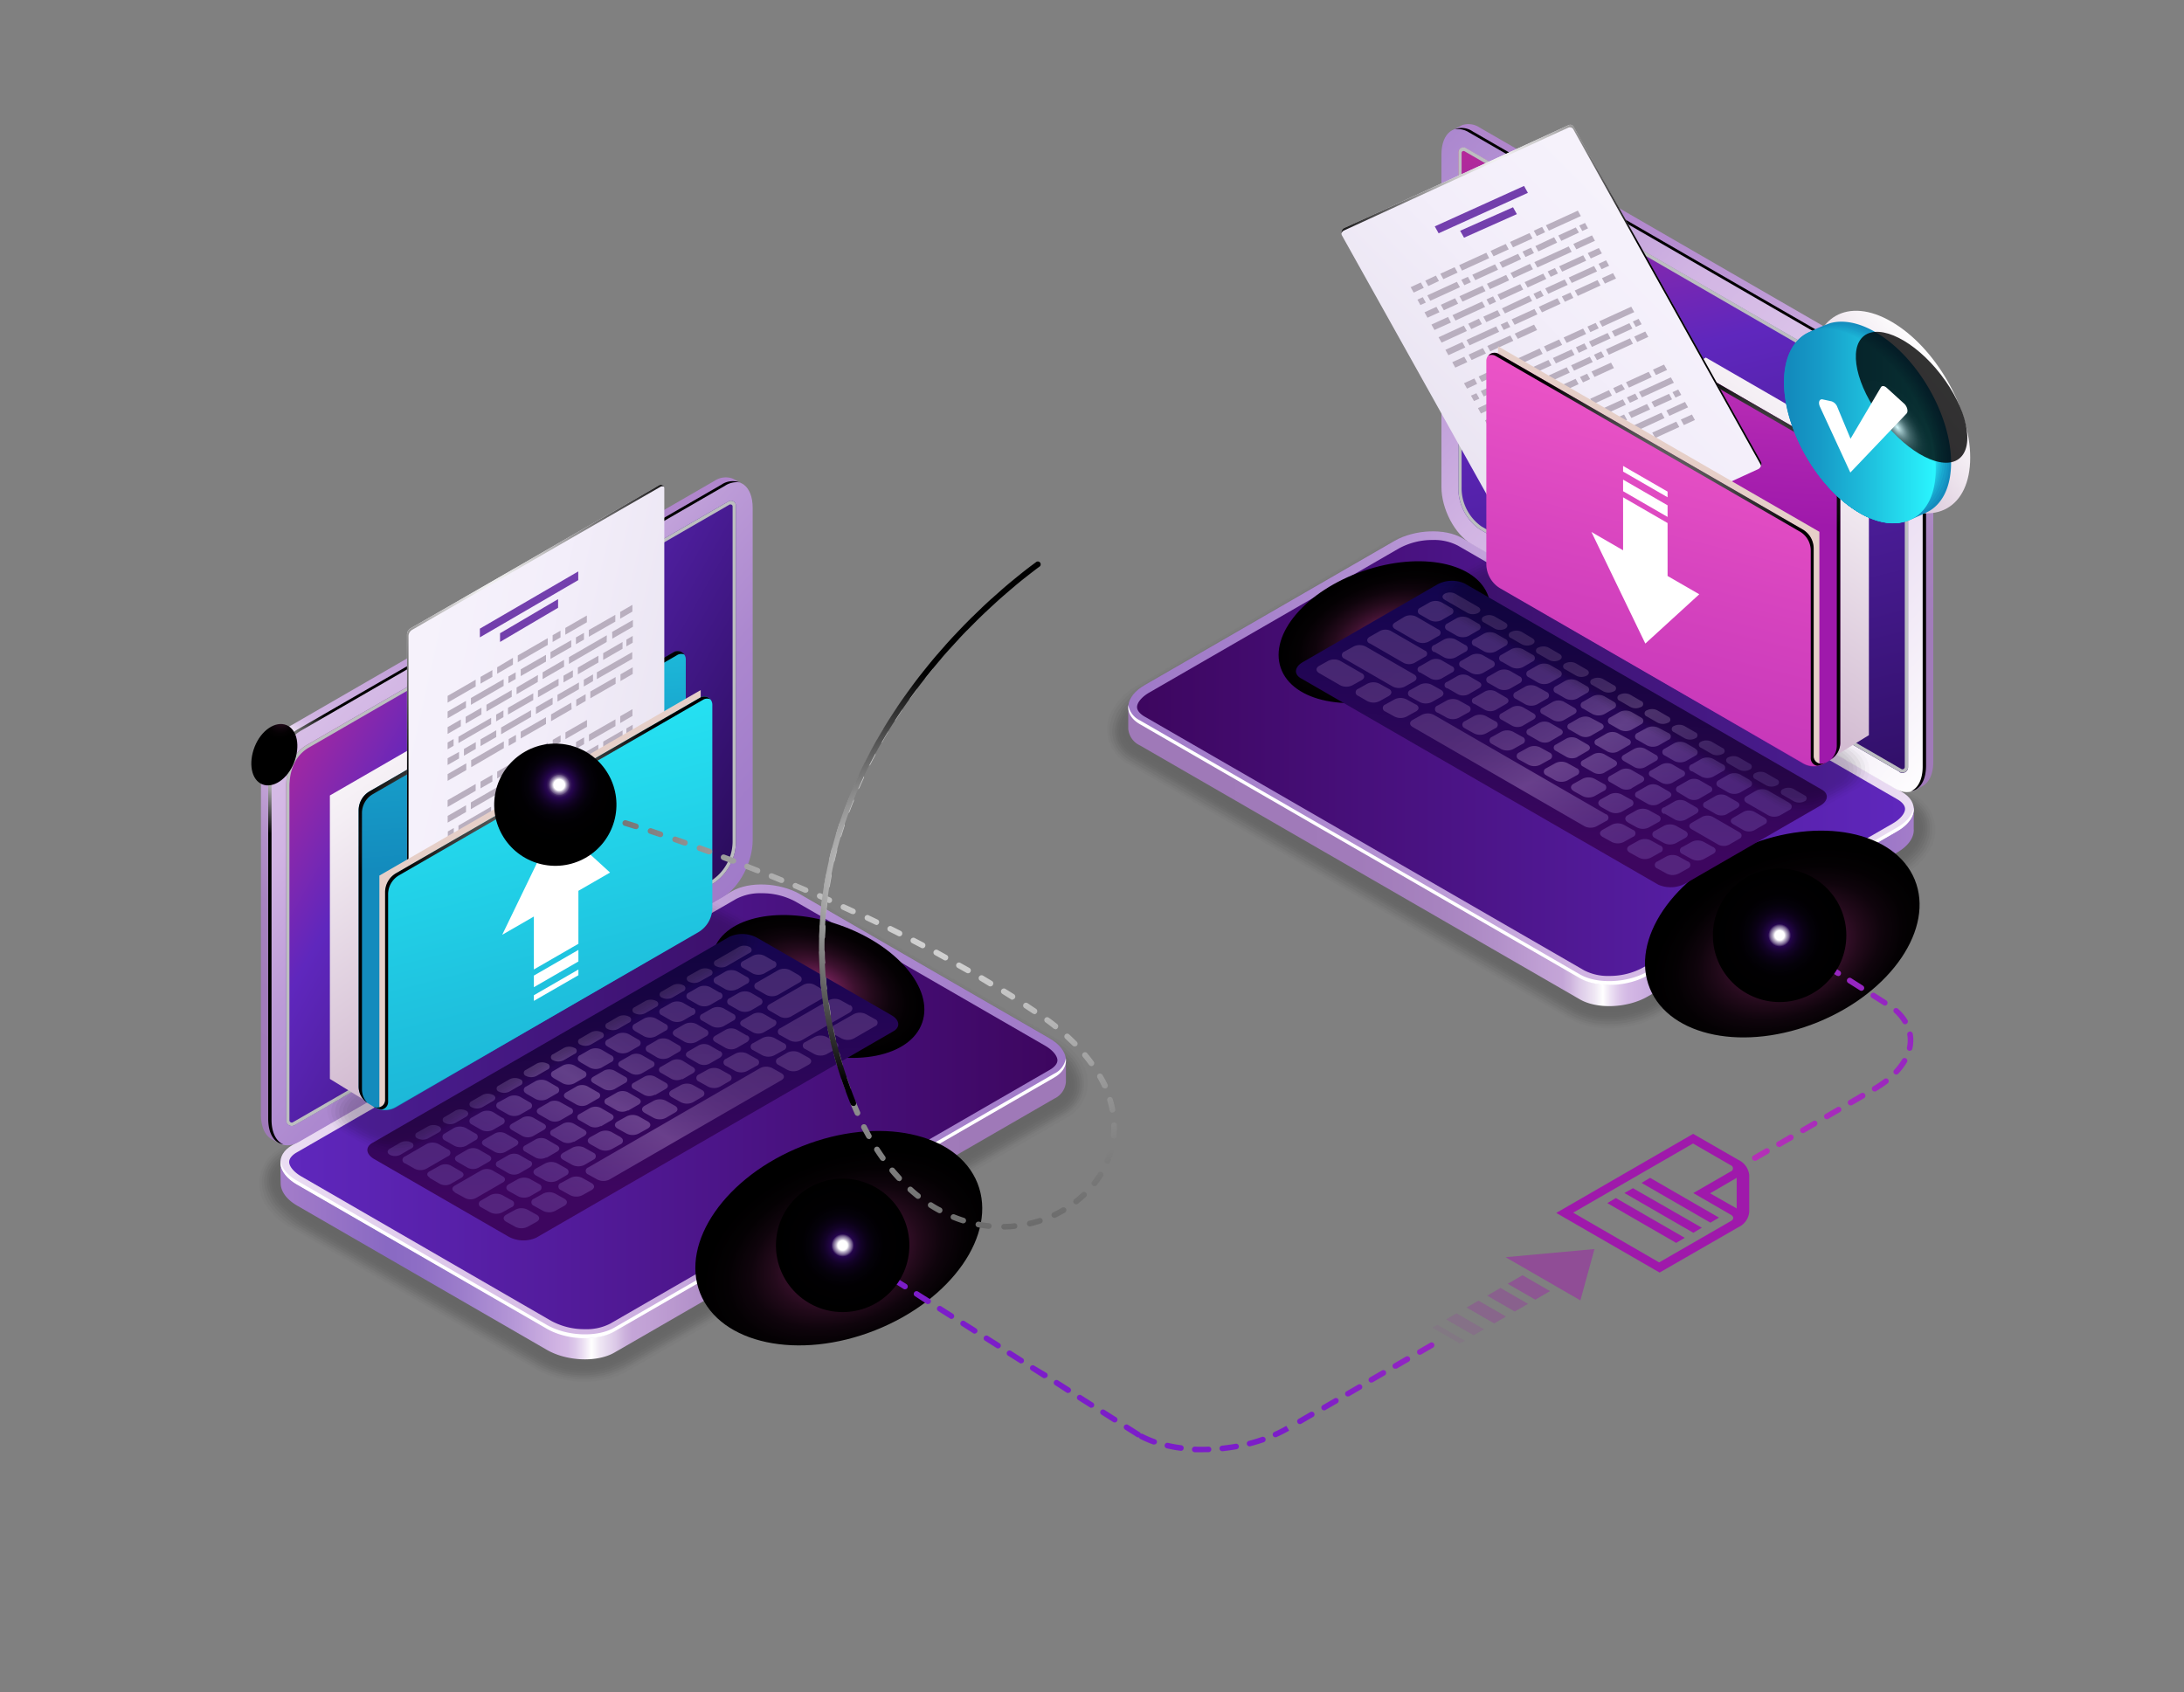 <svg xmlns="http://www.w3.org/2000/svg" xmlns:xlink="http://www.w3.org/1999/xlink" viewBox="0 0 432 334.72"><rect x="0" y="0" width="432" height="334.72" fill="#808080" stroke="none"/><defs><style>.cls-1{isolation:isolate;}.cls-2{opacity:0.2;}.cls-3{opacity:0;}.cls-4{opacity:0.09;}.cls-5{opacity:0.18;}.cls-6{opacity:0.27;}.cls-7{opacity:0.36;}.cls-8{opacity:0.45;}.cls-9{opacity:0.55;}.cls-10{opacity:0.64;}.cls-11{opacity:0.73;}.cls-12{opacity:0.82;}.cls-13{opacity:0.91;}.cls-14{fill:url(#linear-gradient);}.cls-15{fill:url(#New_Gradient_Swatch_copy_35);}.cls-16{fill:url(#linear-gradient-2);}.cls-17{fill:#fff;}.cls-18,.cls-19,.cls-27,.cls-31,.cls-32,.cls-39,.cls-42,.cls-46,.cls-52,.cls-58,.cls-62,.cls-66,.cls-80,.cls-81,.cls-83,.cls-84,.cls-85,.cls-86,.cls-87,.cls-88,.cls-89,.cls-90,.cls-91{mix-blend-mode:color-dodge;}.cls-18{fill:url(#New_Gradient_Swatch_copy);}.cls-19{fill:url(#New_Gradient_Swatch_copy-2);}.cls-20{fill:url(#linear-gradient-3);}.cls-21,.cls-34,.cls-86{opacity:0.3;}.cls-21,.cls-26,.cls-34,.cls-38{mix-blend-mode:screen;}.cls-21{fill:url(#linear-gradient-4);}.cls-22{fill:url(#New_Gradient_Swatch_copy_34);}.cls-23{fill:url(#linear-gradient-5);}.cls-24{fill:#bcbec0;}.cls-24,.cls-40,.cls-47,.cls-48,.cls-49,.cls-50,.cls-53,.cls-59,.cls-60,.cls-67{mix-blend-mode:multiply;}.cls-25{fill:url(#linear-gradient-6);}.cls-26{fill:url(#Radial_Gradient_1);}.cls-27{fill:url(#radial-gradient);}.cls-28{fill:url(#linear-gradient-7);}.cls-29{fill:url(#New_Gradient_Swatch_copy_35-2);}.cls-30{fill:url(#linear-gradient-8);}.cls-31{fill:url(#New_Gradient_Swatch_copy-3);}.cls-32{fill:url(#New_Gradient_Swatch_copy-4);}.cls-33{fill:url(#linear-gradient-9);}.cls-34{fill:url(#linear-gradient-10);}.cls-35{fill:url(#New_Gradient_Swatch_copy_34-2);}.cls-36{fill:url(#linear-gradient-11);}.cls-37{fill:url(#linear-gradient-12);}.cls-38{fill:url(#Radial_Gradient_1-2);}.cls-39{fill:url(#radial-gradient-2);}.cls-40{fill:url(#linear-gradient-13);}.cls-41{fill:url(#New_Gradient_Swatch_copy_7);}.cls-43{fill:url(#Radial_Gradient_1-3);}.cls-44{fill:url(#Radial_Gradient_1-4);}.cls-45{fill:url(#linear-gradient-14);}.cls-46{fill:url(#radial-gradient-3);}.cls-47{fill:#b9afbf;}.cls-48,.cls-49,.cls-59,.cls-60,.cls-80,.cls-85{opacity:0.8;}.cls-48{fill:url(#New_Gradient_Swatch_copy_36);}.cls-49{fill:url(#New_Gradient_Swatch_copy_36-2);}.cls-50{fill:#e6cfc8;}.cls-51{fill:url(#New_Gradient_Swatch_copy_7-2);}.cls-52{fill:url(#Radial_Gradient_1-5);}.cls-53{fill:url(#linear-gradient-15);}.cls-54{fill:url(#New_Gradient_Swatch_copy_9);}.cls-55{fill:url(#Radial_Gradient_1-6);}.cls-56{fill:url(#Radial_Gradient_1-7);}.cls-57{fill:url(#linear-gradient-16);}.cls-58{fill:url(#radial-gradient-4);}.cls-59{fill:url(#New_Gradient_Swatch_copy_36-3);}.cls-60{fill:url(#New_Gradient_Swatch_copy_36-4);}.cls-61{fill:url(#New_Gradient_Swatch_copy_9-2);}.cls-62{fill:url(#Radial_Gradient_1-8);}.cls-63{fill:url(#radial-gradient-5);}.cls-64{fill:url(#radial-gradient-6);}.cls-65{fill:url(#radial-gradient-7);}.cls-66{fill:url(#radial-gradient-8);}.cls-67{fill:url(#linear-gradient-17);}.cls-68{fill:#138bbd;}.cls-69{fill:url(#linear-gradient-18);}.cls-70{fill:url(#linear-gradient-19);}.cls-71{fill:url(#linear-gradient-20);}.cls-72{fill:url(#linear-gradient-21);}.cls-73{fill:url(#linear-gradient-22);}.cls-74{fill:url(#linear-gradient-23);}.cls-75{fill:url(#linear-gradient-24);}.cls-76{fill:url(#linear-gradient-25);}.cls-77{fill:url(#linear-gradient-26);}.cls-78{fill:url(#linear-gradient-27);}.cls-79{fill:url(#New_Gradient_Swatch_copy_7-3);}.cls-80{fill:url(#radial-gradient-9);}.cls-81{fill:url(#radial-gradient-10);}.cls-82{fill:url(#radial-gradient-11);}.cls-83,.cls-88{opacity:0.5;}.cls-84,.cls-85,.cls-86,.cls-87,.cls-88,.cls-89{fill:#9f19ab;}.cls-84{opacity:0.6;}.cls-87{opacity:0.15;}.cls-90{fill:url(#radial-gradient-12);}.cls-91{fill:url(#radial-gradient-13);}</style><linearGradient id="linear-gradient" x1="226.6" y1="154.17" x2="388.12" y2="154.17" gradientUnits="userSpaceOnUse"><stop offset="0.06" stop-color="#9f79b8"/><stop offset="0.26" stop-color="#a17bba"/><stop offset="0.36" stop-color="#a783bf"/><stop offset="0.43" stop-color="#b290c9"/><stop offset="0.49" stop-color="#c1a1d5"/><stop offset="0.51" stop-color="#c4a5d7"/><stop offset="0.52" stop-color="#cdb3dd"/><stop offset="0.53" stop-color="#dbc8e7"/><stop offset="0.55" stop-color="#efe7f4"/><stop offset="0.56" stop-color="#fff"/><stop offset="0.57" stop-color="#ece0f3"/><stop offset="0.58" stop-color="#ddc8ea"/><stop offset="0.59" stop-color="#d4b9e5"/><stop offset="0.6" stop-color="#d1b4e3"/><stop offset="0.66" stop-color="#b395d6"/><stop offset="0.72" stop-color="#9c7dcb"/><stop offset="0.77" stop-color="#8e6ec5"/><stop offset="0.81" stop-color="#8969c3"/><stop offset="1" stop-color="#b086cc"/></linearGradient><linearGradient id="New_Gradient_Swatch_copy_35" x1="223.17" y1="149.94" x2="378.56" y2="149.94" gradientUnits="userSpaceOnUse"><stop offset="0" stop-color="#9f79c8"/><stop offset="0.14" stop-color="#a580cb"/><stop offset="0.33" stop-color="#b492d3"/><stop offset="0.55" stop-color="#cdb0e1"/><stop offset="0.58" stop-color="#d1b4e3"/><stop offset="0.76" stop-color="#dbc4e9"/><stop offset="1" stop-color="#ebdef3"/></linearGradient><linearGradient id="linear-gradient-2" x1="224.9" y1="149.94" x2="376.82" y2="149.94" gradientUnits="userSpaceOnUse"><stop offset="0" stop-color="#3d065f"/><stop offset="1" stop-color="#5f27bd"/></linearGradient><radialGradient id="New_Gradient_Swatch_copy" cx="1415.92" cy="-952.49" r="28.32" gradientTransform="matrix(1, 0, 0, 0.66, -1063.34, 817.05)" gradientUnits="userSpaceOnUse"><stop offset="0" stop-color="#972a74"/><stop offset="0.04" stop-color="#8a266a"/><stop offset="0.19" stop-color="#601b4a"/><stop offset="0.35" stop-color="#3d112f"/><stop offset="0.51" stop-color="#230a1b"/><stop offset="0.67" stop-color="#0f040c"/><stop offset="0.83" stop-color="#040103"/><stop offset="1"/></radialGradient><radialGradient id="New_Gradient_Swatch_copy-2" cx="1174.89" cy="-1589.97" r="21.72" gradientTransform="matrix(1, 0, 0, 0.59, -900.97, 1064.01)" xlink:href="#New_Gradient_Swatch_copy"/><linearGradient id="linear-gradient-3" x1="-757.49" y1="-22.76" x2="-828.31" y2="-76.3" gradientTransform="matrix(0.87, 0.5, -1.5, 0.29, 922.13, 553.47)" gradientUnits="userSpaceOnUse"><stop offset="0" stop-color="#3d065f"/><stop offset="1" stop-color="#12054e"/><stop offset="1" stop-color="#10054d"/></linearGradient><linearGradient id="linear-gradient-4" x1="289.16" y1="114.24" x2="328.84" y2="176.51" gradientUnits="userSpaceOnUse"><stop offset="0.06" stop-color="#9f79b8"/><stop offset="0.25" stop-color="#a17bba"/><stop offset="0.35" stop-color="#a883c0"/><stop offset="0.42" stop-color="#b490cc"/><stop offset="0.48" stop-color="#c5a3dc"/><stop offset="0.54" stop-color="#dbbbf0"/><stop offset="0.56" stop-color="#e6c6fa"/><stop offset="0.6" stop-color="#d6b6f1"/><stop offset="0.69" stop-color="#b595dd"/><stop offset="0.77" stop-color="#9d7dcf"/><stop offset="0.85" stop-color="#8e6ec6"/><stop offset="0.92" stop-color="#8969c3"/></linearGradient><linearGradient id="New_Gradient_Swatch_copy_34" x1="3846.03" y1="2.75" x2="3684.37" y2="143.17" gradientTransform="matrix(-1, 0, 0, 1, 4077.31, 0)" gradientUnits="userSpaceOnUse"><stop offset="0" stop-color="#9f79c8"/><stop offset="0.14" stop-color="#a27dca"/><stop offset="0.27" stop-color="#ac88cf"/><stop offset="0.4" stop-color="#bc9bd7"/><stop offset="0.52" stop-color="#d1b4e3"/><stop offset="0.65" stop-color="#dbc4e9"/><stop offset="0.9" stop-color="#f4edf8"/><stop offset="1" stop-color="#fff"/></linearGradient><linearGradient id="linear-gradient-5" x1="352.26" y1="172.67" x2="317.07" y2="23.69" gradientUnits="userSpaceOnUse"><stop offset="0" stop-color="#2a0c5c"/><stop offset="0.69" stop-color="#5f27bd"/><stop offset="1" stop-color="#b4299a"/></linearGradient><linearGradient id="linear-gradient-6" x1="1386.96" y1="159.63" x2="1307.49" y2="32.65" gradientTransform="translate(-985.58)" gradientUnits="userSpaceOnUse"><stop offset="0.06" stop-color="#9f79b8"/><stop offset="0.26" stop-color="#a17bba"/><stop offset="0.36" stop-color="#a783bf"/><stop offset="0.43" stop-color="#b290c9"/><stop offset="0.49" stop-color="#c1a1d5"/><stop offset="0.51" stop-color="#c4a5d7"/><stop offset="0.52" stop-color="#cdb3dd"/><stop offset="0.53" stop-color="#dbc8e7"/><stop offset="0.55" stop-color="#efe7f4"/><stop offset="0.56" stop-color="#fff"/><stop offset="0.57" stop-color="#ece0f3"/><stop offset="0.58" stop-color="#ddc8ea"/><stop offset="0.59" stop-color="#d4b9e5"/><stop offset="0.6" stop-color="#d1b4e3"/><stop offset="0.61" stop-color="#cfb2e2"/><stop offset="0.76" stop-color="#be9ad6"/><stop offset="0.89" stop-color="#b48bcf"/><stop offset="1" stop-color="#b086cc"/></linearGradient><radialGradient id="Radial_Gradient_1" cx="1364.28" cy="81.62" r="13.5" gradientTransform="translate(-985.58)" gradientUnits="userSpaceOnUse"><stop offset="0" stop-color="#fff"/><stop offset="1"/></radialGradient><radialGradient id="radial-gradient" cx="119.69" cy="6537.84" r="6.33" gradientTransform="matrix(0.38, 0.92, -0.61, 0.25, 4348.5, -1680.78)" xlink:href="#New_Gradient_Swatch_copy"/><linearGradient id="linear-gradient-7" x1="5302.14" y1="224.05" x2="5463.66" y2="224.05" gradientTransform="matrix(-1, 0, 0, 1, 5509.56, 0)" xlink:href="#linear-gradient"/><linearGradient id="New_Gradient_Swatch_copy_35-2" x1="5298.71" y1="219.82" x2="5454.1" y2="219.82" gradientTransform="matrix(-1, 0, 0, 1, 5509.56, 0)" xlink:href="#New_Gradient_Swatch_copy_35"/><linearGradient id="linear-gradient-8" x1="5300.45" y1="219.82" x2="5452.36" y2="219.82" gradientTransform="matrix(-1, 0, 0, 1, 5509.56, 0)" xlink:href="#linear-gradient-2"/><radialGradient id="New_Gradient_Swatch_copy-3" cx="3056.19" cy="-1024.6" r="29.51" gradientTransform="matrix(-1, 0, 0, 0.66, 3222.08, 925.13)" xlink:href="#New_Gradient_Swatch_copy"/><radialGradient id="New_Gradient_Swatch_copy-4" cx="5951.68" cy="1317.92" r="21.72" gradientTransform="matrix(0, -1, -0.59, 0, 938.17, 6146.59)" xlink:href="#New_Gradient_Swatch_copy"/><linearGradient id="linear-gradient-9" x1="812.61" y1="-2499.98" x2="741.79" y2="-2553.52" gradientTransform="matrix(-0.87, 0.5, 1.5, 0.29, 4587.44, 553.47)" xlink:href="#linear-gradient-3"/><linearGradient id="linear-gradient-10" x1="5364.7" y1="184.12" x2="5404.38" y2="246.38" gradientTransform="matrix(-1, 0, 0, 1, 5509.56, 0)" xlink:href="#linear-gradient-4"/><linearGradient id="New_Gradient_Swatch_copy_34-2" x1="143.22" y1="197.81" x2="19.69" y2="89.73" gradientTransform="matrix(1, 0, 0, 1, 0, 0)" xlink:href="#New_Gradient_Swatch_copy_34"/><linearGradient id="linear-gradient-11" x1="138.57" y1="182.26" x2="58.3" y2="136.5" xlink:href="#linear-gradient-5"/><linearGradient id="linear-gradient-12" x1="6462.5" y1="229.5" x2="6383.04" y2="102.53" gradientTransform="matrix(-1, 0, 0, 1, 6495.14, 0)" xlink:href="#linear-gradient-6"/><radialGradient id="Radial_Gradient_1-2" cx="6439.83" cy="151.49" r="13.5" gradientTransform="matrix(-1, 0, 0, 1, 6495.14, 0)" xlink:href="#Radial_Gradient_1"/><radialGradient id="radial-gradient-2" cx="2113.49" cy="-494.24" r="6.33" gradientTransform="matrix(-0.38, 0.92, 0.61, 0.25, 1161.07, -1680.78)" xlink:href="#New_Gradient_Swatch_copy"/><linearGradient id="linear-gradient-13" x1="7531.4" y1="139.83" x2="7488.86" y2="200.56" gradientTransform="matrix(-1, 0, 0, 1, 7595.87, 0)" gradientUnits="userSpaceOnUse"><stop offset="0" stop-color="#fff"/><stop offset="0.27" stop-color="#f4eef4"/><stop offset="0.79" stop-color="#d8c4d7"/><stop offset="1" stop-color="#ccb1cb"/></linearGradient><linearGradient id="New_Gradient_Swatch_copy_7" x1="7492.52" y1="173.47" x2="7498.82" y2="88.71" gradientTransform="matrix(-1, 0, 0, 1, 7595.87, 0)" gradientUnits="userSpaceOnUse"><stop offset="0.04" stop-color="#138bbd"/><stop offset="0.23" stop-color="#169ac7"/><stop offset="0.59" stop-color="#1fc3df"/><stop offset="1" stop-color="#2af6ff"/></linearGradient><radialGradient id="Radial_Gradient_1-3" cx="7476.25" cy="137.89" r="12.85" gradientTransform="matrix(-1, 0, 0, 1, 7595.87, 0)" xlink:href="#Radial_Gradient_1"/><radialGradient id="Radial_Gradient_1-4" cx="7502.36" cy="165.88" r="23.16" gradientTransform="matrix(-1, 0, 0, 1, 7595.87, 0)" xlink:href="#Radial_Gradient_1"/><linearGradient id="linear-gradient-14" x1="-898.06" y1="174.17" x2="-701.32" y2="130.06" gradientTransform="matrix(-1, 0, 0, 1, -695.87, 0)" gradientUnits="userSpaceOnUse"><stop offset="0.05" stop-color="#d7d1e0"/><stop offset="0.51" stop-color="#f3eefa"/><stop offset="1" stop-color="#fff"/></linearGradient><radialGradient id="radial-gradient-3" cx="-791.3" cy="112.41" r="43.66" gradientTransform="matrix(-1, 0, 0, 1, -695.87, 0)" gradientUnits="userSpaceOnUse"><stop offset="0" stop-color="#fff"/><stop offset="0.28" stop-color="#c2c1c1"/><stop offset="1"/></radialGradient><linearGradient id="New_Gradient_Swatch_copy_36" x1="-718.8" y1="220.78" x2="-974.29" y2="-95.66" gradientTransform="matrix(-1, 0, 0, 1, -695.87, 0)" gradientUnits="userSpaceOnUse"><stop offset="0.1" stop-color="#45108a"/><stop offset="1" stop-color="#7c1dc9"/></linearGradient><linearGradient id="New_Gradient_Swatch_copy_36-2" x1="-750.09" y1="185.22" x2="-907.77" y2="-10.08" xlink:href="#New_Gradient_Swatch_copy_36"/><linearGradient id="New_Gradient_Swatch_copy_7-2" x1="7458.25" y1="297.59" x2="7504.24" y2="117.55" xlink:href="#New_Gradient_Swatch_copy_7"/><radialGradient id="Radial_Gradient_1-5" cx="7479.65" cy="178.87" r="37.3" gradientTransform="matrix(-1, 0, 0, 1, 7595.87, 0)" xlink:href="#Radial_Gradient_1"/><linearGradient id="linear-gradient-15" x1="8410.56" y1="71.83" x2="8368.03" y2="132.56" gradientTransform="translate(-8040.11)" xlink:href="#linear-gradient-13"/><linearGradient id="New_Gradient_Swatch_copy_9" x1="8371.68" y1="105.47" x2="8377.99" y2="20.71" gradientTransform="translate(-8040.11)" gradientUnits="userSpaceOnUse"><stop offset="0.04" stop-color="#9f19ab"/><stop offset="0.24" stop-color="#ae25b1"/><stop offset="0.65" stop-color="#d744bf"/><stop offset="1" stop-color="#ff63ce"/></linearGradient><radialGradient id="Radial_Gradient_1-6" cx="8355.42" cy="69.89" r="12.85" gradientTransform="translate(-8040.11)" xlink:href="#Radial_Gradient_1"/><radialGradient id="Radial_Gradient_1-7" cx="8381.53" cy="97.88" r="23.16" gradientTransform="translate(-8040.11)" xlink:href="#Radial_Gradient_1"/><linearGradient id="linear-gradient-16" x1="-1149.3" y1="-277.27" x2="-961.96" y2="-319.26" gradientTransform="matrix(0.68, -0.92, 0.47, 0.84, 1166.43, -653.44)" xlink:href="#linear-gradient-14"/><radialGradient id="radial-gradient-4" cx="-1047.64" cy="-336.07" r="41.57" gradientTransform="matrix(0.68, -0.92, 0.47, 0.84, 1166.43, -653.44)" xlink:href="#radial-gradient-3"/><linearGradient id="New_Gradient_Swatch_copy_36-3" x1="-978.6" y1="-232.88" x2="-1221.9" y2="-534.22" gradientTransform="matrix(0.68, -0.92, 0.47, 0.84, 1166.43, -653.44)" xlink:href="#New_Gradient_Swatch_copy_36"/><linearGradient id="New_Gradient_Swatch_copy_36-4" x1="-1008.39" y1="-266.74" x2="-1158.55" y2="-452.72" gradientTransform="matrix(0.68, -0.92, 0.47, 0.84, 1166.43, -653.44)" xlink:href="#New_Gradient_Swatch_copy_36"/><linearGradient id="New_Gradient_Swatch_copy_9-2" x1="8337.42" y1="229.59" x2="8383.4" y2="49.55" xlink:href="#New_Gradient_Swatch_copy_9"/><radialGradient id="Radial_Gradient_1-8" cx="8358.81" cy="110.87" r="37.3" gradientTransform="translate(-8040.11)" xlink:href="#Radial_Gradient_1"/><radialGradient id="radial-gradient-5" cx="194.75" cy="165.59" r="133.7" gradientTransform="matrix(1, 0, 0, 1, 0, 0)" xlink:href="#Radial_Gradient_1"/><radialGradient id="radial-gradient-6" cx="194.75" cy="165.59" r="133.71" gradientTransform="matrix(1, 0, 0, 1, 0, 0)" xlink:href="#Radial_Gradient_1"/><radialGradient id="radial-gradient-7" cx="194.75" cy="165.59" r="133.7" gradientTransform="matrix(1, 0, 0, 1, 0, 0)" xlink:href="#Radial_Gradient_1"/><radialGradient id="radial-gradient-8" cx="176.78" cy="174.13" r="41.13" gradientTransform="matrix(1, 0, 0, 1, 0, 0)" xlink:href="#Radial_Gradient_1"/><linearGradient id="linear-gradient-17" x1="384.71" y1="72.84" x2="361.83" y2="91.6" gradientTransform="matrix(1, 0, 0, 1, 0, 0)" xlink:href="#linear-gradient-13"/><linearGradient id="linear-gradient-18" x1="353.02" y1="83.64" x2="385.54" y2="83.64" gradientUnits="userSpaceOnUse"><stop offset="0.04" stop-color="#138bbd"/><stop offset="1" stop-color="#1595c3"/></linearGradient><linearGradient id="linear-gradient-19" x1="353.13" y1="83.7" x2="385.15" y2="83.7" gradientUnits="userSpaceOnUse"><stop offset="0.04" stop-color="#138bbd"/><stop offset="0.84" stop-color="#169ac7"/><stop offset="1" stop-color="#179ec9"/></linearGradient><linearGradient id="linear-gradient-20" x1="353.23" y1="83.77" x2="384.76" y2="83.77" gradientUnits="userSpaceOnUse"><stop offset="0.04" stop-color="#138bbd"/><stop offset="0.6" stop-color="#169ac7"/><stop offset="1" stop-color="#19a8cf"/></linearGradient><linearGradient id="linear-gradient-21" x1="353.32" y1="83.83" x2="384.39" y2="83.83" gradientUnits="userSpaceOnUse"><stop offset="0.04" stop-color="#138bbd"/><stop offset="0.48" stop-color="#169ac6"/><stop offset="1" stop-color="#1bb2d5"/></linearGradient><linearGradient id="linear-gradient-22" x1="353.39" y1="83.89" x2="384.03" y2="83.89" gradientUnits="userSpaceOnUse"><stop offset="0.04" stop-color="#138bbd"/><stop offset="0.4" stop-color="#169ac6"/><stop offset="1" stop-color="#1dbcdb"/></linearGradient><linearGradient id="linear-gradient-23" x1="353.44" y1="83.95" x2="383.68" y2="83.95" gradientUnits="userSpaceOnUse"><stop offset="0.04" stop-color="#138bbd"/><stop offset="0.35" stop-color="#169ac7"/><stop offset="0.97" stop-color="#1fc3df"/><stop offset="1" stop-color="#20c5e1"/></linearGradient><linearGradient id="linear-gradient-24" x1="353.53" y1="84.01" x2="383.36" y2="84.01" gradientUnits="userSpaceOnUse"><stop offset="0.04" stop-color="#138bbd"/><stop offset="0.31" stop-color="#169ac7"/><stop offset="0.85" stop-color="#1fc3df"/><stop offset="1" stop-color="#22cfe7"/></linearGradient><linearGradient id="linear-gradient-25" x1="353.53" y1="84.07" x2="383.09" y2="84.07" gradientUnits="userSpaceOnUse"><stop offset="0.04" stop-color="#138bbd"/><stop offset="0.28" stop-color="#169ac6"/><stop offset="0.76" stop-color="#1fc3df"/><stop offset="1" stop-color="#24d9ed"/></linearGradient><linearGradient id="linear-gradient-26" x1="353.45" y1="84.13" x2="382.88" y2="84.13" gradientUnits="userSpaceOnUse"><stop offset="0.04" stop-color="#138bbd"/><stop offset="0.26" stop-color="#169ac6"/><stop offset="0.69" stop-color="#1fc3df"/><stop offset="1" stop-color="#26e3f3"/></linearGradient><linearGradient id="linear-gradient-27" x1="353.24" y1="84.19" x2="382.81" y2="84.19" gradientUnits="userSpaceOnUse"><stop offset="0.04" stop-color="#138bbd"/><stop offset="0.24" stop-color="#169ac7"/><stop offset="0.64" stop-color="#1fc3df"/><stop offset="1" stop-color="#28ecf9"/></linearGradient><linearGradient id="New_Gradient_Swatch_copy_7-3" x1="352.9" y1="84.26" x2="382.86" y2="84.26" gradientTransform="matrix(1, 0, 0, 1, 0, 0)" xlink:href="#New_Gradient_Swatch_copy_7"/><radialGradient id="radial-gradient-9" cx="4752.54" cy="5331.22" r="16.68" gradientTransform="matrix(-0.56, -0.73, -0.35, 0.27, 4902.67, 2114.47)" gradientUnits="userSpaceOnUse"><stop offset="0" stop-color="#fff"/><stop offset="0.03" stop-color="#dfdfdf"/><stop offset="0.08" stop-color="#b0b0b0"/><stop offset="0.13" stop-color="#868686"/><stop offset="0.18" stop-color="#626262"/><stop offset="0.24" stop-color="#434343"/><stop offset="0.31" stop-color="#2b2b2b"/><stop offset="0.38" stop-color="#181818"/><stop offset="0.46" stop-color="#0a0a0a"/><stop offset="0.57" stop-color="#020202"/><stop offset="0.77"/></radialGradient><radialGradient id="radial-gradient-10" cx="521.31" cy="696.61" r="12.09" gradientTransform="matrix(-0.02, 1, 1, 0.02, -573.73, -379.09)" gradientUnits="userSpaceOnUse"><stop offset="0.09" stop-color="#fff"/><stop offset="0.1" stop-color="#e2dee7"/><stop offset="0.12" stop-color="#b0a5bf"/><stop offset="0.14" stop-color="#86749c"/><stop offset="0.16" stop-color="#634c80"/><stop offset="0.17" stop-color="#482d69"/><stop offset="0.19" stop-color="#35175a"/><stop offset="0.21" stop-color="#290a50"/><stop offset="0.23" stop-color="#25054d"/><stop offset="0.27" stop-color="#1d043c"/><stop offset="0.34" stop-color="#120226"/><stop offset="0.42" stop-color="#0a0115"/><stop offset="0.51" stop-color="#040109"/><stop offset="0.65" stop-color="#010002"/><stop offset="1"/></radialGradient><radialGradient id="radial-gradient-11" cx="331.18" cy="236.27" r="87.1" gradientUnits="userSpaceOnUse"><stop offset="0" stop-color="#c335b2"/><stop offset="1" stop-color="#7c1dc9"/></radialGradient><radialGradient id="radial-gradient-12" cx="166.68" cy="246.36" r="13.2" gradientUnits="userSpaceOnUse"><stop offset="0.07" stop-color="#fff"/><stop offset="0.08" stop-color="#edeaf0"/><stop offset="0.1" stop-color="#bdb4c9"/><stop offset="0.14" stop-color="#725e8c"/><stop offset="0.17" stop-color="#25054d"/><stop offset="0.21" stop-color="#1d043c"/><stop offset="0.28" stop-color="#120226"/><stop offset="0.37" stop-color="#0a0115"/><stop offset="0.48" stop-color="#040109"/><stop offset="0.62" stop-color="#010002"/><stop offset="1"/></radialGradient><radialGradient id="radial-gradient-13" cx="352.01" cy="185.03" r="13.2" xlink:href="#radial-gradient-12"/></defs><g class="cls-1"><g id="Layer_1" data-name="Layer 1"><g class="cls-2"><path class="cls-3" d="M318.31,203.9a16.38,16.38,0,0,1-8.21-2l-87-50.23a8.71,8.71,0,0,1-4.71-7.51c0-3.34,2.07-6.44,5.67-8.53l49.38-28.51a20.32,20.32,0,0,1,10-2.53,16.45,16.45,0,0,1,8.22,2l87,50.23a8.7,8.7,0,0,1,4.72,7.51c0,3.34-2.07,6.44-5.68,8.53l-49.38,28.5A20.16,20.16,0,0,1,318.31,203.9Z"/><path class="cls-4" d="M273.65,107.52a19.82,19.82,0,0,1,10-2.46,18.82,18.82,0,0,1,4.07.49,16.16,16.16,0,0,1,4.07,1.61l86.67,50a8,8,0,0,1,4.36,7.41,8.61,8.61,0,0,1-.54,2.44,12.33,12.33,0,0,1-5.32,5.74L328.23,200.9a20.84,20.84,0,0,1-2.12,1,20.47,20.47,0,0,1-7.69,1.52,16,16,0,0,1-8.1-1.92l-87-50.23a7.92,7.92,0,0,1-4.34-7.43,8.51,8.51,0,0,1,.42-2.1,12.24,12.24,0,0,1,5.46-6.09Z"/><path class="cls-5" d="M273.87,107.9a19.32,19.32,0,0,1,9.92-2.4,16.94,16.94,0,0,1,8.06,2.22l86.35,49.86c3,1.71,4.36,4.42,4,7.31a9.34,9.34,0,0,1-.66,2.33c-.75,1.87-3.2,4.25-5.38,5.5l-48,27.71c-.56.32-1.48.78-2.09,1a20.41,20.41,0,0,1-7.56,1.55,15.7,15.7,0,0,1-8-1.85l-87-50.24c-3-1.72-4.36-4.45-4-7.34a9.65,9.65,0,0,1,.54-2c.7-2,3.26-4.52,5.55-5.84Z"/><path class="cls-6" d="M274.08,108.28A18.91,18.91,0,0,1,284,106a19.21,19.21,0,0,1,4,.64,22.17,22.17,0,0,1,4,1.7L378,158c2.95,1.71,4.19,4.4,3.65,7.22a10.45,10.45,0,0,1-.79,2.21c-.71,1.64-3.5,4.16-5.44,5.28L328.12,200c-.5.28-1.51.81-2.05,1a20,20,0,0,1-7.44,1.58,15.38,15.38,0,0,1-7.88-1.79l-87-50.23c-3-1.72-4.19-4.44-3.59-7.27a12,12,0,0,1,.65-1.91c.68-1.74,3.62-4.43,5.65-5.6Z"/><path class="cls-7" d="M274.3,108.65a18.53,18.53,0,0,1,9.86-2.25,18,18,0,0,1,4,.71,25,25,0,0,1,3.93,1.75l85.69,49.47c2.94,1.69,4,4.37,3.3,7.12a13.61,13.61,0,0,1-.91,2.1c-.67,1.41-3.81,4.06-5.51,5l-46.58,26.9c-.43.25-1.54.83-2,1a19.69,19.69,0,0,1-7.3,1.61,15,15,0,0,1-7.77-1.73l-87-50.23c-3-1.71-4-4.42-3.22-7.18a16.49,16.49,0,0,1,.77-1.82c.65-1.5,4-4.34,5.74-5.36Z"/><path class="cls-8" d="M274.52,109a17.25,17.25,0,0,1,13.78-1.4,30.61,30.61,0,0,1,3.88,1.79l85.36,49.29c2.92,1.68,3.88,4.35,2.94,7a17.93,17.93,0,0,1-1,2c-.62,1.2-4.11,4-5.56,4.82L328,199c-.37.21-1.57.85-2,1a19.66,19.66,0,0,1-7.18,1.66,14.74,14.74,0,0,1-7.65-1.67l-87-50.24c-3-1.7-3.87-4.41-2.85-7.1.22-.58.59-1.1.88-1.71.61-1.27,4.32-4.25,5.84-5.13Z"/><path class="cls-9" d="M274.74,109.41a17.71,17.71,0,0,1,9.8-2.11,17.11,17.11,0,0,1,3.91.85,37.78,37.78,0,0,1,3.84,1.84l85,49.09c2.9,1.68,3.72,4.33,2.58,6.92a7.36,7.36,0,0,1-1.16,1.88c-.35,1.06-4.41,3.88-5.62,4.58l-45.19,26.09c-.31.18-1.6.88-1.94,1a19.21,19.21,0,0,1-7.05,1.69,14.38,14.38,0,0,1-7.55-1.61l-87-50.24c-3-1.7-3.72-4.39-2.48-7a7.56,7.56,0,0,1,1-1.62c.32-1.13,4.66-4.16,5.93-4.89Z"/><path class="cls-10" d="M275,109.78a17.37,17.37,0,0,1,9.77-2,17.79,17.79,0,0,1,3.88.92c.53.18,3.35,1.64,3.79,1.9l84.71,48.9c2.89,1.67,3.57,4.3,2.23,6.82a7.69,7.69,0,0,1-1.28,1.77c-.28.85-4.72,3.79-5.69,4.35l-44.48,25.68c-.25.14-1.64.91-1.91,1a19,19,0,0,1-6.93,1.72,14.07,14.07,0,0,1-7.43-1.55l-87-50.23c-2.94-1.7-3.58-4.39-2.11-6.93a7.38,7.38,0,0,1,1.12-1.53c.25-.9,5-4.06,6-4.65Z"/><path class="cls-11" d="M275.17,110.16a17,17,0,0,1,9.75-2,17.25,17.25,0,0,1,3.84,1c.4.14,3.42,1.75,3.75,1.94l84.38,48.72c2.87,1.66,3.43,4.28,1.87,6.72a7.54,7.54,0,0,1-1.4,1.65c-.21.64-5,3.7-5.74,4.12l-43.79,25.28c-.19.11-1.67.93-1.87,1a18.76,18.76,0,0,1-6.8,1.75,13.57,13.57,0,0,1-7.32-1.49l-87-50.23c-2.93-1.69-3.43-4.38-1.74-6.85a8.51,8.51,0,0,1,1.24-1.43c.19-.67,5.36-4,6.12-4.41Z"/><path class="cls-12" d="M275.39,110.54a16.6,16.6,0,0,1,9.72-1.9,16.83,16.83,0,0,1,3.81,1.06c.26.09,3.48,1.86,3.7,2l84.05,48.53c2.86,1.65,3.3,4.27,1.52,6.62a8.16,8.16,0,0,1-1.52,1.54c-.14.42-5.33,3.6-5.81,3.88l-43.09,24.88c-.12.07-1.7,1-1.83,1a18.17,18.17,0,0,1-6.67,1.79,13.25,13.25,0,0,1-7.21-1.42l-87-50.24c-2.92-1.68-3.3-4.38-1.37-6.76A8.6,8.6,0,0,1,225,140.2c.12-.45,5.7-3.88,6.21-4.18Z"/><path class="cls-13" d="M275.61,110.92a16.19,16.19,0,0,1,9.69-1.83,16.72,16.72,0,0,1,3.78,1.13c.13,0,3.55,2,3.66,2l83.72,48.33c2.84,1.64,3.16,4.27,1.16,6.53a8.38,8.38,0,0,1-1.65,1.42c-.07.22-5.63,3.52-5.87,3.66l-42.39,24.47-1.79,1a18.18,18.18,0,0,1-6.55,1.82,12.91,12.91,0,0,1-7.1-1.36l-87-50.23c-2.91-1.69-3.18-4.4-1-6.69a9.19,9.19,0,0,1,1.47-1.23c.07-.23,6.06-3.79,6.31-3.94Z"/><path d="M312.49,197.77l-87-50.23c-3.44-2-3-5.45,1-7.74l49.38-28.51c4-2.29,10-2.54,13.4-.55l87,50.23c3.43,2,3,5.45-1,7.74L325.9,197.22C321.93,199.51,315.93,199.76,312.49,197.77Z"/></g><path class="cls-14" d="M312.49,197.69l-87-50.23a4,4,0,0,1-2.32-3.3v-4.31c0-1.5,1.14,1.11,3.28-.13l49.38-28.51c4-2.29,10-2.54,13.4-.55l87,50.23c1.14.66,2-2.15,2.27-1.26.1.3,0,4.25.05,4.55,0,1.55-1.08,3.18-3.28,4.45L325.9,197.14C321.93,199.43,315.93,199.68,312.49,197.69Z"/><path class="cls-15" d="M312.49,193.46l-87-50.23c-3.44-2-3-5.45,1-7.74L275.83,107c4-2.29,10-2.54,13.4-.55l87,50.23c3.43,2,3,5.45-1,7.74L325.9,192.91C321.93,195.2,315.93,195.45,312.49,193.46Z"/><path class="cls-16" d="M318.31,193.06a10.21,10.21,0,0,1-4.95-1.1l-87-50.23c-.54-.32-1.45-1-1.45-1.86s.91-2,2.42-2.87l49.38-28.51a13.73,13.73,0,0,1,6.71-1.67,10.16,10.16,0,0,1,4.95,1.11l87,50.23c.54.32,1.45,1,1.45,1.86s-.9,2-2.41,2.87L325,191.4A13.79,13.79,0,0,1,318.31,193.06Z"/><path class="cls-17" d="M375.28,163.68,325.9,192.19c-4,2.29-10,2.54-13.41.55l-87-50.23a4.11,4.11,0,0,1-2.3-3c-.18,1.4.57,2.77,2.3,3.76l87,50.23c3.44,2,9.44,1.74,13.41-.55l49.38-28.51c2.32-1.34,3.42-3.08,3.25-4.7C378.35,161.1,377.25,162.54,375.28,163.68Z"/><ellipse class="cls-18" cx="352.54" cy="184.77" rx="28.32" ry="18.8" transform="translate(-43.77 147.87) rotate(-22.34)"/><ellipse class="cls-19" cx="273.87" cy="125.05" rx="21.72" ry="12.82" transform="translate(-25.78 95.88) rotate(-18.98)"/><path class="cls-20" d="M328,175,257.3,134.17c-1.41-.82-1.24-2.25.4-3.19l26.52-15.31a6.11,6.11,0,0,1,5.52-.23l70.66,40.79c1.41.82,1.23,2.24-.4,3.18l-26.53,15.32A6.14,6.14,0,0,1,328,175Z"/><path class="cls-21" d="M285.77,118.65l4.53,2.61a2.31,2.31,0,0,0,2.08,0c.57-.33.57-.86,0-1.2l-4.53-2.61a2.31,2.31,0,0,0-2.08,0C285.19,117.78,285.19,118.31,285.77,118.65Zm7.75,4.47,2.15,1.24a2.31,2.31,0,0,0,2.08,0c.57-.33.56-.86,0-1.2l-2.15-1.23a2.26,2.26,0,0,0-2.07,0A.63.63,0,0,0,293.52,123.12Zm5.37,3.1,2.15,1.24a2.29,2.29,0,0,0,2.07,0c.58-.33.57-.86,0-1.2L301,125a2.31,2.31,0,0,0-2.08,0A.63.63,0,0,0,298.89,126.22Zm5.37,3.1,2.15,1.24a2.29,2.29,0,0,0,2.07,0c.58-.33.57-.86,0-1.2l-2.15-1.24a2.31,2.31,0,0,0-2.08,0A.63.63,0,0,0,304.26,129.32Zm5.37,3.1,2.14,1.24a2.31,2.31,0,0,0,2.08,0c.57-.33.57-.86,0-1.2l-2.15-1.24a2.31,2.31,0,0,0-2.08,0A.63.63,0,0,0,309.63,132.42Zm5.37,3.1,2.14,1.24a2.31,2.31,0,0,0,2.08,0,.63.63,0,0,0,0-1.2l-2.15-1.24a2.31,2.31,0,0,0-2.08,0A.63.63,0,0,0,315,135.52Zm5.37,3.1,2.14,1.24a2.31,2.31,0,0,0,2.08,0,.63.63,0,0,0,0-1.2l-2.14-1.24a2.31,2.31,0,0,0-2.08,0A.63.63,0,0,0,320.37,138.62Zm5.37,3.1,2.14,1.24a2.31,2.31,0,0,0,2.08,0,.63.63,0,0,0,0-1.2l-2.14-1.24a2.31,2.31,0,0,0-2.08,0A.63.63,0,0,0,325.74,141.72Zm5.37,3.1,2.14,1.24a2.31,2.31,0,0,0,2.08,0,.63.63,0,0,0,0-1.2l-2.14-1.24a2.31,2.31,0,0,0-2.08,0A.63.63,0,0,0,331.11,144.82Zm5.36,3.1,2.15,1.24a2.31,2.31,0,0,0,2.08,0,.63.63,0,0,0,0-1.2l-2.14-1.24a2.31,2.31,0,0,0-2.08,0A.63.63,0,0,0,336.47,147.92Zm5.37,3.1,2.15,1.24a2.31,2.31,0,0,0,2.08,0,.63.63,0,0,0,0-1.2l-2.14-1.24a2.31,2.31,0,0,0-2.08,0A.63.63,0,0,0,341.84,151Zm5.37,3.1,2.15,1.24a2.31,2.31,0,0,0,2.08,0,.63.63,0,0,0,0-1.2l-2.15-1.24a2.29,2.29,0,0,0-2.07,0A.63.63,0,0,0,347.21,154.12Zm5.48,3.16,2.15,1.24a2.31,2.31,0,0,0,2.08,0,.63.63,0,0,0,0-1.2l-2.14-1.24a2.28,2.28,0,0,0-2.08,0A.63.63,0,0,0,352.69,157.28ZM280.94,121.6l1.86,1.07a2.62,2.62,0,0,0,2.36,0l1.85-1.07a.72.72,0,0,0,0-1.36l-1.86-1.08a2.62,2.62,0,0,0-2.36,0l-1.85,1.06A.73.73,0,0,0,280.94,121.6Zm9.59,4.18,1.85-1.07a.72.72,0,0,0,0-1.36l-1.86-1.08a2.59,2.59,0,0,0-2.36,0l-1.85,1.06a.73.73,0,0,0,0,1.37l1.86,1.07A2.62,2.62,0,0,0,290.53,125.78Zm1.15,2,1.86,1.07a2.62,2.62,0,0,0,2.36,0l1.85-1.07a.73.73,0,0,0,0-1.37l-1.86-1.07a2.59,2.59,0,0,0-2.36,0l-1.85,1.06A.72.72,0,0,0,291.68,127.8Zm5.37,3.1,1.86,1.07a2.62,2.62,0,0,0,2.36,0l1.85-1.07a.73.73,0,0,0,0-1.37l-1.86-1.07a2.59,2.59,0,0,0-2.36,0L297,129.53A.72.72,0,0,0,297.05,130.9Zm11.43,1.74-1.86-1.07a2.59,2.59,0,0,0-2.36,0l-1.85,1.06a.72.72,0,0,0,0,1.37l1.85,1.07a2.64,2.64,0,0,0,2.37,0l1.85-1.07A.73.73,0,0,0,308.48,132.64Zm5.37,3.1L312,134.67a2.61,2.61,0,0,0-2.37,0l-1.84,1.06a.72.72,0,0,0,0,1.37l1.85,1.07a2.64,2.64,0,0,0,2.37,0l1.84-1.07A.72.72,0,0,0,313.85,135.74Zm5.37,3.1-1.86-1.07a2.61,2.61,0,0,0-2.37,0l-1.84,1.06a.72.72,0,0,0,0,1.37l1.85,1.07a2.64,2.64,0,0,0,2.37,0l1.84-1.07A.73.73,0,0,0,319.22,138.84Zm5.36,3.1-1.85-1.07a2.61,2.61,0,0,0-2.37,0l-1.84,1.06a.73.73,0,0,0,0,1.37l1.86,1.07a2.61,2.61,0,0,0,2.37,0l1.84-1.06A.72.72,0,0,0,324.58,141.94ZM330,145,328.1,144a2.61,2.61,0,0,0-2.37,0L323.89,145a.73.73,0,0,0,0,1.37l1.86,1.07a2.61,2.61,0,0,0,2.37,0l1.84-1.06A.72.72,0,0,0,330,145Zm5.37,3.1-1.85-1.07a2.61,2.61,0,0,0-2.37,0l-1.84,1.06a.72.72,0,0,0,0,1.37l1.86,1.07a2.59,2.59,0,0,0,2.36,0l1.85-1.06A.72.72,0,0,0,335.32,148.14Zm-.69,4.46,1.86,1.07a2.59,2.59,0,0,0,2.36,0l1.85-1.06a.72.72,0,0,0,0-1.37l-1.86-1.07a2.59,2.59,0,0,0-2.36,0l-1.85,1.06A.73.73,0,0,0,334.63,152.6Zm11.43,1.74-1.86-1.07a2.59,2.59,0,0,0-2.36,0L340,154.33a.73.73,0,0,0,0,1.37l1.86,1.07a2.59,2.59,0,0,0,2.36,0l1.85-1.06A.72.72,0,0,0,346.06,154.34Zm7.86,4.54-4.24-2.44a2.62,2.62,0,0,0-2.36,0l-1.85,1.07c-.65.37-.64,1,0,1.36l4.24,2.45a2.61,2.61,0,0,0,2.37,0l1.84-1.06A.72.72,0,0,0,353.92,158.88ZM276,124.47l4.24,2.45a2.59,2.59,0,0,0,2.36,0l1.85-1.06a.72.72,0,0,0,0-1.37L280.17,122a2.62,2.62,0,0,0-2.36,0L276,123.11C275.31,123.48,275.31,124.09,276,124.47Zm7.75,4.48,1.86,1.07a2.59,2.59,0,0,0,2.36,0l1.85-1.06a.72.72,0,0,0,0-1.37l-1.86-1.07a2.59,2.59,0,0,0-2.36,0l-1.85,1.06A.73.73,0,0,0,283.72,129Zm7.23,4.17a2.59,2.59,0,0,0,2.36,0l1.85-1.06a.73.73,0,0,0,0-1.37l-1.86-1.07a2.59,2.59,0,0,0-2.36,0l-1.85,1.06a.72.72,0,0,0,0,1.37Zm5.37,3.1a2.59,2.59,0,0,0,2.36,0l1.85-1.06a.73.73,0,0,0,0-1.37l-1.86-1.07a2.59,2.59,0,0,0-2.36,0l-1.85,1.06a.72.72,0,0,0,0,1.37Zm5.35-.4-1.85,1.06a.72.72,0,0,0,0,1.37l1.85,1.07a2.61,2.61,0,0,0,2.37,0l1.85-1.06a.73.73,0,0,0,0-1.37L304,135.82A2.59,2.59,0,0,0,301.67,135.82Zm5.48,3-2.07,1.2a.65.65,0,0,0,0,1.23l2.09,1.2a2.34,2.34,0,0,0,2.14,0l2.07-1.2c.59-.34.58-.89,0-1.23l-2.08-1.21A2.37,2.37,0,0,0,307.15,138.85Zm5.37,3.1-2.08,1.2a.65.65,0,0,0,0,1.23l2.09,1.2a2.32,2.32,0,0,0,2.13,0l2.08-1.2c.59-.34.58-.89,0-1.23L314.65,142A2.35,2.35,0,0,0,312.52,142Zm5.37,3.1-2.08,1.2a.65.65,0,0,0,0,1.23l2.09,1.2a2.32,2.32,0,0,0,2.13,0l2.08-1.2a.65.65,0,0,0,0-1.23L320,145.05A2.35,2.35,0,0,0,317.89,145.05Zm5.36,3.1-2.07,1.2c-.59.33-.58.89,0,1.23l2.08,1.2a2.34,2.34,0,0,0,2.14,0l2.07-1.2a.65.65,0,0,0,0-1.23l-2.09-1.21A2.37,2.37,0,0,0,323.25,148.15Zm5.37,3.1-2.07,1.19a.66.66,0,0,0,0,1.24l2.08,1.2a2.37,2.37,0,0,0,2.14,0l2.07-1.2a.65.65,0,0,0,0-1.23l-2.09-1.21A2.37,2.37,0,0,0,328.62,151.25Zm7.53,6.74,2.07-1.2a.65.65,0,0,0,0-1.23l-2.09-1.21a2.37,2.37,0,0,0-2.14,0l-2.07,1.19a.66.66,0,0,0,0,1.24L334,158A2.37,2.37,0,0,0,336.15,158Zm5.37,3.1,2.07-1.2c.59-.34.59-.89,0-1.23l-2.08-1.21a2.37,2.37,0,0,0-2.14,0l-2.07,1.19a.65.65,0,0,0,0,1.24l2.08,1.2A2.37,2.37,0,0,0,341.52,161.09Zm7.55.73-2.09-1.2a2.34,2.34,0,0,0-2.14,0l-2.07,1.2c-.59.34-.59.89,0,1.23l2.08,1.21a2.37,2.37,0,0,0,2.14,0l2.07-1.2A.65.65,0,0,0,349.07,161.82Zm-78.19-34.54,6.73,3.88a2.37,2.37,0,0,0,2.14,0l2.07-1.2a.65.65,0,0,0,0-1.23l-6.74-3.89a2.35,2.35,0,0,0-2.13,0L270.88,126C270.29,126.38,270.29,126.93,270.88,127.28Zm10,5.78,2.08,1.2a2.37,2.37,0,0,0,2.14,0l2.07-1.2a.65.65,0,0,0,0-1.23l-2.09-1.21a2.37,2.37,0,0,0-2.14,0l-2.07,1.19A.66.66,0,0,0,280.9,133.06Zm5.37,3.1,2.08,1.2a2.37,2.37,0,0,0,2.14,0l2.07-1.2c.59-.34.59-.89,0-1.23l-2.08-1.21a2.37,2.37,0,0,0-2.14,0l-2.07,1.19A.65.65,0,0,0,286.27,136.16Zm5.37,3.1,2.08,1.2a2.37,2.37,0,0,0,2.14,0l2.07-1.2c.59-.34.59-.89,0-1.23l-2.08-1.21a2.37,2.37,0,0,0-2.14,0L291.63,138A.65.65,0,0,0,291.64,139.26Zm9.59,4.31,2.07-1.2c.59-.34.58-.89,0-1.23l-2.08-1.21a2.37,2.37,0,0,0-2.14,0L297,141.12a.66.66,0,0,0,0,1.24l2.09,1.2A2.37,2.37,0,0,0,301.23,143.57Zm5.37,3.1,2.07-1.2c.59-.34.58-.89,0-1.23L306.58,143a2.37,2.37,0,0,0-2.14,0l-2.07,1.19a.66.66,0,0,0,0,1.24l2.09,1.2A2.37,2.37,0,0,0,306.6,146.67Zm5.37,3.1,2.07-1.2c.59-.34.58-.89,0-1.24l-2.08-1.2a2.37,2.37,0,0,0-2.14,0l-2.07,1.19a.66.66,0,0,0,0,1.24l2.09,1.2A2.37,2.37,0,0,0,312,149.77Zm5.36,3.1,2.08-1.2c.58-.34.58-.89,0-1.24l-2.09-1.2a2.35,2.35,0,0,0-2.13,0l-2.08,1.19a.66.66,0,0,0,0,1.24l2.09,1.2A2.35,2.35,0,0,0,317.33,152.87Zm5.37,3.1,2.08-1.2c.58-.34.58-.89,0-1.24l-2.09-1.2a2.35,2.35,0,0,0-2.13,0l-2.08,1.19a.66.66,0,0,0,0,1.24l2.09,1.2A2.38,2.38,0,0,0,322.7,156Zm5.37,3.09,2.07-1.19c.59-.34.59-.89,0-1.24l-2.09-1.2a2.37,2.37,0,0,0-2.14,0l-2.07,1.19a.66.66,0,0,0,0,1.24l2.08,1.2A2.37,2.37,0,0,0,328.07,159.06Zm1.15,1.9,2.08,1.2a2.37,2.37,0,0,0,2.14,0l2.07-1.19c.59-.34.59-.89,0-1.24l-2.09-1.2a2.37,2.37,0,0,0-2.14,0l-2.07,1.19A.66.66,0,0,0,329.22,161Zm14.87,3.73-5.3-3.06a2.37,2.37,0,0,0-2.14,0l-2.07,1.19c-.59.34-.58.89,0,1.24l5.3,3.06a2.37,2.37,0,0,0,2.14,0l2.07-1.19A.66.66,0,0,0,344.09,164.69ZM265.93,130.3l9.55,5.51a2.68,2.68,0,0,0,2.42,0l1.79-1c.67-.39.66-1,0-1.4l-9.55-5.51a2.66,2.66,0,0,0-2.41,0l-1.8,1A.74.74,0,0,0,265.93,130.3ZM279,137.87l1.81,1a2.65,2.65,0,0,0,2.42,0l1.79-1c.67-.39.66-1,0-1.4l-1.8-1a2.65,2.65,0,0,0-2.42,0l-1.79,1A.74.74,0,0,0,279,137.87Zm5.37,3.1,1.81,1a2.63,2.63,0,0,0,2.41,0l1.8-1a.74.74,0,0,0,0-1.4l-1.8-1a2.65,2.65,0,0,0-2.42,0l-1.8,1A.74.74,0,0,0,284.41,141Zm5.37,3.1,1.81,1a2.63,2.63,0,0,0,2.41,0l1.8-1a.74.74,0,0,0,0-1.4l-1.81-1a2.63,2.63,0,0,0-2.41,0l-1.8,1A.74.74,0,0,0,289.78,144.07Zm5.37,3.1,1.81,1a2.63,2.63,0,0,0,2.41,0l1.8-1a.74.74,0,0,0,0-1.4l-1.81-1a2.63,2.63,0,0,0-2.41,0l-1.8,1A.74.74,0,0,0,295.15,147.17Zm5.37,3.1,1.81,1a2.63,2.63,0,0,0,2.41,0l1.8-1a.74.74,0,0,0,0-1.4l-1.81-1a2.63,2.63,0,0,0-2.41,0l-1.8,1A.74.74,0,0,0,300.52,150.27Zm5.37,3.1,1.8,1a2.65,2.65,0,0,0,2.42,0l1.8-1a.74.74,0,0,0,0-1.4l-1.81-1a2.66,2.66,0,0,0-2.41,0l-1.8,1A.74.74,0,0,0,305.89,153.37Zm5.37,3.1,1.8,1a2.65,2.65,0,0,0,2.42,0l1.79-1a.74.74,0,0,0,0-1.4l-1.81-1a2.66,2.66,0,0,0-2.41,0l-1.8,1C310.58,155.46,310.59,156.08,311.26,156.47Zm5.37,3.1,1.8,1a2.65,2.65,0,0,0,2.42,0l1.79-1a.74.74,0,0,0,0-1.4l-1.81-1a2.68,2.68,0,0,0-2.42,0l-1.79,1C316,158.56,316,159.18,316.63,159.57Zm5.36,3.1,1.81,1a2.65,2.65,0,0,0,2.42,0l1.79-1a.74.74,0,0,0,0-1.4l-1.81-1a2.68,2.68,0,0,0-2.42,0l-1.79,1C321.32,161.65,321.33,162.28,322,162.67Zm5.37,3.1,1.81,1a2.68,2.68,0,0,0,2.42,0l1.79-1c.67-.39.66-1,0-1.4l-1.8-1a2.68,2.68,0,0,0-2.42,0l-1.79,1A.74.74,0,0,0,327.36,165.77Zm11.5,1.78-1.8-1a2.68,2.68,0,0,0-2.42,0l-1.8,1a.73.73,0,0,0,0,1.39l1.81,1a2.66,2.66,0,0,0,2.41,0l1.8-1C339.53,168.56,339.53,167.94,338.86,167.55Zm-69.51-34.39-4.19-2.42a2.65,2.65,0,0,0-2.42,0l-1.79,1c-.67.39-.66,1,0,1.4l4.19,2.42a2.69,2.69,0,0,0,2.41,0l1.8-1C270,134.17,270,133.55,269.35,133.16Zm5.37,3.1-1.81-1a2.66,2.66,0,0,0-2.41,0l-1.8,1a.73.73,0,0,0,0,1.39l1.81,1.05a2.69,2.69,0,0,0,2.41,0l1.8-1C275.39,137.27,275.39,136.65,274.72,136.26Zm5.37,3.1-1.81-1a2.66,2.66,0,0,0-2.41,0l-1.8,1a.73.73,0,0,0,0,1.39l1.8,1a2.71,2.71,0,0,0,2.42,0l1.8-1C280.76,140.37,280.76,139.75,280.09,139.36Zm37.58,21.7-34-19.64a2.68,2.68,0,0,0-2.42,0l-1.79,1c-.67.38-.66,1,0,1.39l34,19.64a2.66,2.66,0,0,0,2.41,0l1.8-1A.73.73,0,0,0,317.67,161.06Zm5.37,3.1-1.81-1a2.69,2.69,0,0,0-2.41,0l-1.8,1c-.66.38-.66,1,0,1.39l1.81,1a2.66,2.66,0,0,0,2.41,0l1.8-1A.73.73,0,0,0,323,164.16Zm5.37,3.1-1.81-1a2.69,2.69,0,0,0-2.41,0l-1.8,1c-.66.38-.66,1,0,1.39l1.81,1a2.66,2.66,0,0,0,2.41,0l1.8-1A.73.73,0,0,0,328.41,167.26Zm5.48,3.16-1.81-1a2.66,2.66,0,0,0-2.41,0l-1.8,1a.73.73,0,0,0,0,1.39l1.81,1a2.66,2.66,0,0,0,2.41,0l1.8-1A.74.74,0,0,0,333.89,170.42Z"/><path class="cls-22" d="M374.86,156,291,107.56c-3.25-1.87-5.88-6.9-5.88-11.22V30.57c0-4.33,2.63-6.31,5.88-4.44l83.83,48.43c3.24,1.87,5.88,6.9,5.88,11.23v65.76C380.74,155.88,378.1,157.87,374.86,156Z"/><path class="cls-23" d="M375.62,152.61l-82.94-47.9a10,10,0,0,1-4.23-8.37V30.25a1,1,0,0,1,1.57-.89l.18.1,83,48c3.11,1.79,4.22,5,4.22,8.37v65.92a1.12,1.12,0,0,1-1.68,1Z"/><path class="cls-24" d="M373.21,77.42l-83-48-.18-.1a1,1,0,0,0-1.57.89V96.34a10,10,0,0,0,4.23,8.37l82.94,47.9.13.08a1.12,1.12,0,0,0,1.68-1V85.79C377.43,82.39,376.32,79.21,373.21,77.42Zm3.56,74.29a.46.46,0,0,1-.69.41l-83.07-48a9.3,9.3,0,0,1-3.9-7.79V30.25a.39.39,0,0,1,.39-.38.45.45,0,0,1,.19.05L372.88,78c3.22,1.85,3.89,5.26,3.89,7.8Z"/><path class="cls-25" d="M376.52,73.67,292.69,25.24a4,4,0,0,0-3.44-.5c-.12.05-1.76.92-1.87,1h0a3.84,3.84,0,0,1,3.66.4l83.83,48.43c3.24,1.87,5.88,6.9,5.88,11.23v65.76c0,2.7-1,4.49-2.59,5a.91.91,0,0,0,.52-.18c.07,0,1.85-1,1.92-1.09,1.12-.78,1.81-2.39,1.81-4.62V84.9C382.4,80.57,379.77,75.55,376.52,73.67Z"/><path class="cls-26" d="M375.14,74.42,291.31,26a3.88,3.88,0,0,0-3.54-.45,4.3,4.3,0,0,1,2.83.66l83.84,48.43c3.24,1.87,5.87,6.9,5.87,11.23v65.76c0,2.55-.92,4.28-2.33,4.9,1.81-.29,3-2.16,3-5.11V85.64C381,81.32,378.39,76.29,375.14,74.42Z"/><path class="cls-27" d="M382.17,85.27c-2.15.88-5-1-6.3-4.26s-.67-6.57,1.48-7.45,5,1,6.3,4.26S384.31,84.39,382.17,85.27Z"/><g class="cls-2"><path class="cls-3" d="M115.71,273.78a16.49,16.49,0,0,0,8.21-2l87-50.24a8.67,8.67,0,0,0,4.71-7.5c0-3.34-2.06-6.45-5.67-8.53L160.59,177a20.29,20.29,0,0,0-10-2.53,16.38,16.38,0,0,0-8.21,2l-87,50.23a8.69,8.69,0,0,0-4.71,7.51c0,3.33,2.07,6.44,5.67,8.52l49.38,28.51A20.19,20.19,0,0,0,115.71,273.78Z"/><path class="cls-4" d="M142.61,176.84l-87,50.24a7.91,7.91,0,0,0-4.34,7.42,8.49,8.49,0,0,0,.42,2.11c.7,2.23,2.92,4.61,5.46,6.08L106,270.87a19.77,19.77,0,0,0,10,2.46,18.89,18.89,0,0,0,4.07-.5,16.07,16.07,0,0,0,4.06-1.6l86.68-50a8,8,0,0,0,4.36-7.41,8.68,8.68,0,0,0-.54-2.45,12.27,12.27,0,0,0-5.32-5.73l-48.68-28.11a20.89,20.89,0,0,0-2.12-1.05,20.66,20.66,0,0,0-7.69-1.51A16.14,16.14,0,0,0,142.61,176.84Z"/><path class="cls-5" d="M142.83,177.22l-87,50.23c-3,1.72-4.37,4.45-4,7.35a10.47,10.47,0,0,0,.53,2c.7,2,3.27,4.52,5.56,5.84l48.22,27.84a19.29,19.29,0,0,0,9.92,2.39,18.48,18.48,0,0,0,4-.57,18,18,0,0,0,4-1.65l86.35-49.85c3-1.71,4.36-4.42,4-7.31a9.78,9.78,0,0,0-.66-2.33c-.75-1.87-3.21-4.25-5.39-5.51l-48-27.7a20.17,20.17,0,0,0-2.08-1,20.47,20.47,0,0,0-7.57-1.56A15.79,15.79,0,0,0,142.83,177.22Z"/><path class="cls-6" d="M143.05,177.6,56,227.83c-3,1.72-4.19,4.44-3.59,7.26A11.64,11.64,0,0,0,53.1,237c.68,1.75,3.62,4.44,5.65,5.61l47.63,27.5a19,19,0,0,0,9.89,2.32,18.49,18.49,0,0,0,4-.63,22,22,0,0,0,4-1.7l86-49.67c2.95-1.7,4.19-4.4,3.65-7.21a10.73,10.73,0,0,0-.79-2.22c-.71-1.64-3.5-4.15-5.44-5.27l-47.28-27.3c-.5-.29-1.51-.81-2.06-1a20.11,20.11,0,0,0-7.43-1.59A15.39,15.39,0,0,0,143.05,177.6Z"/><path class="cls-7" d="M143.27,178l-87,50.24c-3,1.71-4,4.42-3.23,7.18a16.46,16.46,0,0,0,.78,1.81c.65,1.5,4,4.34,5.74,5.37l47.05,27.16a17.8,17.8,0,0,0,13.84,1.55,25,25,0,0,0,3.93-1.75l85.69-49.47c2.93-1.7,4-4.38,3.29-7.12a12.64,12.64,0,0,0-.9-2.1c-.68-1.42-3.81-4.07-5.51-5.05L160.36,178.9c-.44-.25-1.54-.83-2-1a19.9,19.9,0,0,0-7.3-1.62A15.16,15.16,0,0,0,143.27,178Z"/><path class="cls-8" d="M143.48,178.35l-87,50.23c-3,1.71-3.87,4.41-2.86,7.1.22.59.6,1.11.89,1.72.61,1.27,4.32,4.25,5.84,5.13l46.47,26.83a17.25,17.25,0,0,0,13.78,1.4,30.65,30.65,0,0,0,3.88-1.8l85.36-49.28c2.92-1.69,3.87-4.35,2.94-7a17.2,17.2,0,0,0-1-2c-.62-1.19-4.11-4-5.57-4.81L160.3,179.37c-.37-.22-1.57-.86-2-1a19.5,19.5,0,0,0-7.18-1.65A14.68,14.68,0,0,0,143.48,178.35Z"/><path class="cls-9" d="M143.7,178.73,56.7,229c-3,1.7-3.72,4.4-2.49,7a7.61,7.61,0,0,0,1,1.62c.32,1.12,4.66,4.15,5.93,4.89L107,269a16.65,16.65,0,0,0,13.71,1.26,40,40,0,0,0,3.84-1.84l85-49.1c2.91-1.67,3.72-4.32,2.59-6.92a7.31,7.31,0,0,0-1.16-1.87c-.35-1.07-4.41-3.89-5.62-4.58l-45.19-26.09c-.31-.18-1.6-.88-1.94-1a19.25,19.25,0,0,0-7.05-1.69A14.29,14.29,0,0,0,143.7,178.73Z"/><path class="cls-10" d="M143.92,179.11l-87,50.23c-2.93,1.7-3.57,4.39-2.11,6.93a8.18,8.18,0,0,0,1.12,1.53c.26.9,5,4.06,6,4.65l45.3,26.15a16.14,16.14,0,0,0,13.66,1.12c.53-.17,3.35-1.64,3.79-1.89l84.71-48.9c2.89-1.67,3.57-4.31,2.23-6.83a8.19,8.19,0,0,0-1.28-1.76c-.28-.85-4.72-3.79-5.69-4.35l-44.48-25.68c-.25-.15-1.64-.91-1.91-1a18.86,18.86,0,0,0-6.93-1.72A13.86,13.86,0,0,0,143.92,179.11Z"/><path class="cls-11" d="M144.14,179.48l-87,50.24c-2.93,1.69-3.44,4.38-1.74,6.85A8.46,8.46,0,0,0,56.63,238c.19.68,5.36,4,6.12,4.42l44.72,25.82a17,17,0,0,0,9.75,2,16.72,16.72,0,0,0,3.84-1c.4-.13,3.42-1.75,3.75-1.94l84.38-48.71c2.87-1.66,3.43-4.29,1.87-6.73a7.78,7.78,0,0,0-1.4-1.65c-.21-.63-5-3.69-5.75-4.11l-43.78-25.28c-.19-.11-1.67-.93-1.87-1a18.61,18.61,0,0,0-6.8-1.75A13.66,13.66,0,0,0,144.14,179.48Z"/><path class="cls-12" d="M144.36,179.86l-87,50.23c-2.92,1.69-3.3,4.39-1.37,6.77a8.2,8.2,0,0,0,1.36,1.33c.12.45,5.7,3.88,6.21,4.17l44.14,25.49a16.58,16.58,0,0,0,9.72,1.9,17,17,0,0,0,3.81-1.06c.26-.1,3.48-1.87,3.7-2L209,218.17c2.86-1.65,3.3-4.27,1.52-6.62A8.16,8.16,0,0,0,209,210c-.15-.43-5.33-3.61-5.81-3.89l-43.09-24.87c-.12-.08-1.7-1-1.83-1a18.41,18.41,0,0,0-6.68-1.78A13.24,13.24,0,0,0,144.36,179.86Z"/><path class="cls-13" d="M144.57,180.24l-87,50.23c-2.92,1.68-3.18,4.39-1,6.68A9.23,9.23,0,0,0,58,238.39c.06.22,6.06,3.79,6.31,3.93l43.56,25.15a16.19,16.19,0,0,0,9.69,1.83,17,17,0,0,0,3.77-1.13c.14-.05,3.55-2,3.66-2l83.72-48.34c2.85-1.64,3.17-4.26,1.17-6.52a8.75,8.75,0,0,0-1.65-1.43c-.07-.21-5.63-3.51-5.87-3.65L160,181.72l-1.79-1a18,18,0,0,0-6.55-1.82A12.91,12.91,0,0,0,144.57,180.24Z"/><path d="M121.53,267.65l87-50.23c3.43-2,3-5.45-1-7.74L158.2,181.17c-4-2.29-10-2.54-13.41-.56l-87,50.24c-3.43,2-3,5.45,1,7.74l49.37,28.5C112.09,269.39,118.09,269.63,121.53,267.65Z"/></g><path class="cls-28" d="M121.53,267.57l87-50.23a4,4,0,0,0,2.31-3.3s0-4.27,0-4.31c0-1.51-1.13,1.11-3.28-.13L158.2,181.09c-4-2.29-10-2.54-13.41-.56l-87,50.24c-1.14.66-2-2.15-2.27-1.26-.1.3,0,4.24,0,4.55,0,1.54,1.08,3.18,3.28,4.45L108.12,267C112.09,269.31,118.09,269.55,121.53,267.57Z"/><path class="cls-29" d="M121.53,263.34l87-50.23c3.43-2,3-5.45-1-7.74L158.2,176.86c-4-2.29-10-2.54-13.41-.56l-87,50.24c-3.43,2-3,5.45,1,7.74l49.37,28.5C112.09,265.08,118.09,265.32,121.53,263.34Z"/><path class="cls-30" d="M115.71,262.94a10.19,10.19,0,0,0,5-1.1l87-50.24c.54-.31,1.45-1,1.45-1.85s-.9-2-2.42-2.88l-49.37-28.51a13.9,13.9,0,0,0-6.72-1.66,10.18,10.18,0,0,0-5,1.11L58.65,228c-.54.31-1.45,1-1.45,1.86s.91,2,2.42,2.87L109,261.28A13.79,13.79,0,0,0,115.71,262.94Z"/><path class="cls-17" d="M58.75,233.56l49.37,28.51c4,2.29,10,2.54,13.41.55l87-50.23a4.11,4.11,0,0,0,2.29-3c.18,1.41-.57,2.77-2.29,3.77l-87,50.23c-3.44,2-9.44,1.74-13.41-.56l-49.37-28.5c-2.32-1.34-3.42-3.09-3.26-4.7C55.67,231,56.77,232.42,58.75,233.56Z"/><ellipse class="cls-31" cx="165.92" cy="244.94" rx="29.51" ry="19.59" transform="translate(-78.55 78.32) rotate(-21.61)"/><ellipse class="cls-32" cx="160.16" cy="194.93" rx="12.82" ry="21.72" transform="matrix(0.33, -0.95, 0.95, 0.33, -76.26, 282.97)"/><path class="cls-33" d="M106.07,244.84,176.72,204c1.42-.81,1.24-2.24-.4-3.18L149.8,185.54a6.17,6.17,0,0,0-5.52-.23l-70.65,40.8c-1.42.81-1.24,2.24.39,3.18l26.53,15.32A6.17,6.17,0,0,0,106.07,244.84Z"/><path class="cls-34" d="M148.26,187.32a2.28,2.28,0,0,0-2.08,0l-4.53,2.61a.63.63,0,0,0,0,1.2,2.29,2.29,0,0,0,2.07,0l4.53-2.62A.63.63,0,0,0,148.26,187.32Zm-7.75,4.48a2.31,2.31,0,0,0-2.08,0L136.28,193a.63.63,0,0,0,0,1.2,2.31,2.31,0,0,0,2.08,0L140.5,193A.63.63,0,0,0,140.51,191.8Zm-5.37,3.1a2.31,2.31,0,0,0-2.08,0l-2.15,1.24a.63.63,0,0,0,0,1.2,2.31,2.31,0,0,0,2.08,0l2.14-1.24A.63.63,0,0,0,135.14,194.9Zm-5.37,3.1a2.31,2.31,0,0,0-2.08,0l-2.15,1.24a.63.63,0,0,0,0,1.2,2.31,2.31,0,0,0,2.08,0l2.14-1.24A.63.63,0,0,0,129.77,198Zm-5.37,3.1a2.31,2.31,0,0,0-2.08,0l-2.14,1.24a.63.63,0,0,0,0,1.2,2.31,2.31,0,0,0,2.08,0l2.14-1.24A.63.63,0,0,0,124.4,201.1ZM119,204.2a2.31,2.31,0,0,0-2.08,0l-2.14,1.24a.63.63,0,0,0,0,1.2,2.31,2.31,0,0,0,2.08,0L119,205.4A.63.63,0,0,0,119,204.2Zm-5.37,3.1a2.31,2.31,0,0,0-2.08,0l-2.14,1.24a.63.63,0,0,0,0,1.2,2.31,2.31,0,0,0,2.08,0l2.14-1.24A.63.63,0,0,0,113.66,207.3Zm-5.37,3.1a2.31,2.31,0,0,0-2.08,0l-2.14,1.24a.63.63,0,0,0,0,1.2,2.31,2.31,0,0,0,2.08,0l2.15-1.24A.63.63,0,0,0,108.29,210.4Zm-5.37,3.1a2.31,2.31,0,0,0-2.08,0l-2.14,1.24a.63.63,0,0,0,0,1.2,2.31,2.31,0,0,0,2.08,0l2.15-1.24A.63.63,0,0,0,102.92,213.5Zm-5.37,3.1a2.29,2.29,0,0,0-2.07,0l-2.15,1.24a.63.63,0,0,0,0,1.2,2.31,2.31,0,0,0,2.08,0l2.15-1.24C98.12,217.46,98.13,216.93,97.55,216.6Zm-5.36,3.1a2.31,2.31,0,0,0-2.08,0L88,220.94a.63.63,0,0,0,0,1.2,2.29,2.29,0,0,0,2.07,0l2.15-1.24C92.75,220.56,92.76,220,92.19,219.7Zm-5.37,3.1a2.31,2.31,0,0,0-2.08,0L82.59,224a.63.63,0,0,0,0,1.2,2.31,2.31,0,0,0,2.08,0L86.81,224C87.39,223.66,87.39,223.13,86.82,222.8ZM81.34,226a2.31,2.31,0,0,0-2.08,0l-2.15,1.24c-.57.34-.58.87,0,1.2a2.29,2.29,0,0,0,2.07,0l2.15-1.24A.63.63,0,0,0,81.34,226Zm71.75-35.85-1.85-1.06a2.59,2.59,0,0,0-2.36,0L147,190.12a.73.73,0,0,0,0,1.37l1.85,1.06a2.59,2.59,0,0,0,2.36,0l1.86-1.07A.72.72,0,0,0,153.09,190.11Zm-7.24,5.54,1.86-1.07a.72.72,0,0,0,0-1.37l-1.85-1.06a2.59,2.59,0,0,0-2.36,0l-1.86,1.07a.73.73,0,0,0,0,1.37l1.85,1.06A2.59,2.59,0,0,0,145.85,195.65Zm-3.5.66-1.85-1.06a2.59,2.59,0,0,0-2.36,0l-1.86,1.07a.72.72,0,0,0,0,1.37l1.84,1.06a2.61,2.61,0,0,0,2.37,0l1.85-1.07A.72.72,0,0,0,142.35,196.31Zm-5.37,3.1-1.84-1.06a2.61,2.61,0,0,0-2.37,0l-1.86,1.07a.72.72,0,0,0,0,1.37l1.84,1.06a2.61,2.61,0,0,0,2.37,0l1.85-1.07A.72.72,0,0,0,137,199.41Zm-11.44,4.48,1.84,1.06a2.61,2.61,0,0,0,2.37,0l1.85-1.07a.72.72,0,0,0,0-1.37l-1.84-1.06a2.61,2.61,0,0,0-2.37,0l-1.86,1.07A.73.73,0,0,0,125.54,203.89Zm-5.37,3.1,1.84,1.06a2.61,2.61,0,0,0,2.37,0l1.86-1.07a.73.73,0,0,0,0-1.37l-1.84-1.06a2.61,2.61,0,0,0-2.37,0l-1.85,1.07A.72.72,0,0,0,120.17,207Zm-5.37,3.1,1.84,1.06a2.61,2.61,0,0,0,2.37,0l1.86-1.07a.72.72,0,0,0,0-1.37L119,207.65a2.61,2.61,0,0,0-2.37,0l-1.85,1.07A.72.72,0,0,0,114.8,210.09Zm-5.37,3.1,1.85,1.06a2.59,2.59,0,0,0,2.36,0l1.86-1.07a.72.72,0,0,0,0-1.37l-1.84-1.06a2.61,2.61,0,0,0-2.37,0l-1.85,1.07A.72.72,0,0,0,109.43,213.19Zm-5.37,3.1,1.85,1.06a2.59,2.59,0,0,0,2.36,0l1.86-1.07a.73.73,0,0,0,0-1.37l-1.85-1.07a2.62,2.62,0,0,0-2.36,0l-1.86,1.07A.72.72,0,0,0,104.06,216.29Zm-5.37,3.1,1.85,1.06a2.59,2.59,0,0,0,2.36,0l1.86-1.07a.73.73,0,0,0,0-1.37l-1.85-1.07a2.62,2.62,0,0,0-2.36,0L98.7,218A.72.72,0,0,0,98.69,219.39Zm.71,1.72L97.55,220a2.62,2.62,0,0,0-2.36,0l-1.86,1.07a.73.73,0,0,0,0,1.37l1.85,1.06a2.59,2.59,0,0,0,2.36,0l1.86-1.07A.72.72,0,0,0,99.4,221.11ZM88,225.59l1.85,1.06a2.59,2.59,0,0,0,2.36,0L94,225.58a.72.72,0,0,0,0-1.37l-1.85-1.07a2.62,2.62,0,0,0-2.36,0L88,224.22A.73.73,0,0,0,88,225.59Zm-7.86,4.54,1.85,1.06a2.59,2.59,0,0,0,2.36,0l4.24-2.45a.72.72,0,0,0,0-1.37l-1.85-1.06a2.59,2.59,0,0,0-2.36,0l-4.24,2.45A.72.72,0,0,0,80.09,230.13Zm78-37.15-1.84-1.06a2.61,2.61,0,0,0-2.37,0l-4.24,2.45a.73.73,0,0,0,0,1.37l1.85,1.06a2.62,2.62,0,0,0,2.36,0l4.24-2.45A.72.72,0,0,0,158.06,193Zm-7.75,4.48-1.85-1.07a2.62,2.62,0,0,0-2.36,0l-1.86,1.07a.73.73,0,0,0,0,1.37l1.85,1.06a2.62,2.62,0,0,0,2.36,0l1.86-1.08A.72.72,0,0,0,150.31,197.46Zm-5.38,4.46a.72.72,0,0,0,0-1.36l-1.85-1.07a2.62,2.62,0,0,0-2.36,0l-1.86,1.07a.72.72,0,0,0,0,1.37l1.84,1.06a2.64,2.64,0,0,0,2.37,0Zm-5.37,3.1a.72.72,0,0,0,0-1.36l-1.84-1.07a2.64,2.64,0,0,0-2.37,0l-1.86,1.07c-.65.38-.66,1,0,1.36l1.84,1.07a2.64,2.64,0,0,0,2.37,0Zm-9.57.68-1.86,1.07a.72.72,0,0,0,0,1.36L130,209.2a2.64,2.64,0,0,0,2.37,0l1.85-1.08a.72.72,0,0,0,0-1.36l-1.84-1.07A2.64,2.64,0,0,0,130,205.7Zm-5.25,3-2.09,1.2c-.59.35-.59.9,0,1.24l2.08,1.2a2.35,2.35,0,0,0,2.13,0l2.09-1.2a.66.66,0,0,0,0-1.24l-2.08-1.19A2.35,2.35,0,0,0,124.74,208.73Zm-5.37,3.1-2.09,1.2c-.59.35-.59.9,0,1.24l2.07,1.2a2.4,2.4,0,0,0,2.14,0l2.08-1.2a.66.66,0,0,0,0-1.24l-2.07-1.19A2.37,2.37,0,0,0,119.37,211.83Zm-5.37,3.1-2.09,1.2c-.59.35-.59.9,0,1.24l2.07,1.19a2.37,2.37,0,0,0,2.14,0l2.08-1.2a.66.66,0,0,0,0-1.24l-2.07-1.19A2.37,2.37,0,0,0,114,214.93Zm-5.37,3.1-2.09,1.2c-.59.35-.59.9,0,1.24l2.07,1.19a2.37,2.37,0,0,0,2.14,0l2.08-1.2a.66.66,0,0,0,0-1.24L110.77,218A2.37,2.37,0,0,0,108.63,218Zm-5.37,3.1-2.08,1.2c-.6.35-.6.9,0,1.24l2.07,1.19a2.37,2.37,0,0,0,2.14,0l2.08-1.2c.6-.35.6-.9,0-1.24l-2.07-1.19A2.37,2.37,0,0,0,103.26,221.13ZM100,227.86l2.08-1.2c.6-.35.6-.9,0-1.24L100,224.23a2.37,2.37,0,0,0-2.14,0l-2.08,1.2c-.6.35-.6.9,0,1.24l2.07,1.19A2.37,2.37,0,0,0,100,227.86ZM94.64,231l2.09-1.2c.59-.35.59-.9,0-1.24l-2.07-1.19a2.37,2.37,0,0,0-2.14,0l-2.08,1.2c-.59.35-.6.9,0,1.24L92.5,231A2.37,2.37,0,0,0,94.64,231Zm-9.69,2,2.07,1.2a2.34,2.34,0,0,0,2.14,0l2.08-1.2c.6-.34.6-.89,0-1.23l-2.07-1.2a2.37,2.37,0,0,0-2.14,0L85,231.7C84.36,232,84.36,232.59,85,232.93Zm78.2-37-2.07-1.2a2.37,2.37,0,0,0-2.14,0l-6.73,3.88c-.6.35-.6.9,0,1.24l2.07,1.19a2.37,2.37,0,0,0,2.14,0l6.73-3.89C163.73,196.81,163.74,196.26,163.15,195.92Zm-10,5.78-2.07-1.19a2.37,2.37,0,0,0-2.14,0l-2.08,1.2c-.6.35-.6.9,0,1.24l2.07,1.19a2.37,2.37,0,0,0,2.14,0l2.08-1.2C153.72,202.59,153.72,202,153.13,201.7Zm-5.37,3.1-2.07-1.19a2.37,2.37,0,0,0-2.14,0l-2.08,1.2c-.59.35-.6.9,0,1.24l2.07,1.19a2.37,2.37,0,0,0,2.14,0l2.09-1.2C148.35,205.69,148.35,205.14,147.76,204.8Zm-5.37,3.1-2.07-1.19a2.37,2.37,0,0,0-2.14,0l-2.08,1.2c-.59.35-.6.9,0,1.24l2.07,1.19a2.37,2.37,0,0,0,2.14,0l2.09-1.2C143,208.79,143,208.24,142.39,207.9Zm-7.46,5.54,2.09-1.2c.59-.35.59-.9,0-1.24L135,209.81a2.37,2.37,0,0,0-2.14,0l-2.08,1.2a.66.66,0,0,0,0,1.24l2.07,1.19A2.37,2.37,0,0,0,134.93,213.44Zm-5.37,3.1,2.09-1.2c.59-.35.59-.9,0-1.24l-2.08-1.19a2.35,2.35,0,0,0-2.13,0l-2.09,1.2a.66.66,0,0,0,0,1.24l2.08,1.19A2.35,2.35,0,0,0,129.56,216.54Zm-5.37,3.1,2.09-1.2c.59-.35.59-.9,0-1.24l-2.08-1.2a2.38,2.38,0,0,0-2.13,0l-2.09,1.2a.66.66,0,0,0,0,1.24l2.08,1.19A2.35,2.35,0,0,0,124.19,219.64Zm-5.36,3.1,2.08-1.2c.59-.35.6-.9,0-1.24l-2.07-1.2a2.37,2.37,0,0,0-2.14,0l-2.09,1.2a.66.66,0,0,0,0,1.24l2.07,1.19A2.37,2.37,0,0,0,118.83,222.74Zm-5.37,3.1,2.08-1.2c.59-.35.6-.9,0-1.24l-2.07-1.2a2.37,2.37,0,0,0-2.14,0l-2.09,1.2a.66.66,0,0,0,0,1.24l2.07,1.19A2.37,2.37,0,0,0,113.46,225.84Zm-5.37,3.1,2.08-1.21c.59-.34.6-.89,0-1.23l-2.07-1.2a2.37,2.37,0,0,0-2.14,0l-2.09,1.2a.66.66,0,0,0,0,1.24l2.07,1.19A2.37,2.37,0,0,0,108.09,228.94Zm-3.28.66-2.07-1.2a2.37,2.37,0,0,0-2.14,0l-2.08,1.2a.65.65,0,0,0,0,1.24l2.07,1.19a2.37,2.37,0,0,0,2.14,0l2.08-1.21C105.4,230.49,105.4,229.94,104.81,229.6Zm-14.89,6.2L92,237a2.37,2.37,0,0,0,2.14,0l5.3-3.07c.6-.34.6-.89,0-1.23l-2.07-1.2a2.37,2.37,0,0,0-2.14,0l-5.3,3.06C89.34,234.91,89.33,235.46,89.92,235.8Zm78.18-37-1.8-1a2.66,2.66,0,0,0-2.41,0l-9.55,5.51a.74.74,0,0,0,0,1.4l1.8,1a2.66,2.66,0,0,0,2.41,0l9.55-5.52C168.76,199.79,168.77,199.16,168.1,198.78ZM155,206.35l-1.8-1a2.66,2.66,0,0,0-2.41,0l-1.81,1a.74.74,0,0,0,0,1.4l1.8,1a2.66,2.66,0,0,0,2.41,0l1.81-1A.73.73,0,0,0,155,206.35Zm-5.37,3.1-1.8-1a2.66,2.66,0,0,0-2.41,0l-1.81,1a.74.74,0,0,0,0,1.4l1.8,1a2.66,2.66,0,0,0,2.41,0l1.81-1A.73.73,0,0,0,149.62,209.45Zm-5.37,3.1-1.8-1a2.66,2.66,0,0,0-2.41,0l-1.81,1a.74.74,0,0,0,0,1.4l1.8,1a2.66,2.66,0,0,0,2.41,0l1.81-1.05A.73.73,0,0,0,144.25,212.55Zm-5.37,3.1-1.8-1a2.66,2.66,0,0,0-2.41,0l-1.81,1c-.67.39-.67,1,0,1.39l1.8,1a2.68,2.68,0,0,0,2.42,0l1.8-1.05A.73.73,0,0,0,138.88,215.65Zm-5.37,3.1-1.79-1a2.68,2.68,0,0,0-2.42,0l-1.81,1c-.67.39-.67,1,0,1.39l1.79,1a2.68,2.68,0,0,0,2.42,0l1.8-1.05C134.17,219.76,134.18,219.13,133.51,218.75Zm-5.37,3.1-1.79-1a2.68,2.68,0,0,0-2.42,0l-1.81,1c-.67.39-.67,1,0,1.39l1.79,1a2.68,2.68,0,0,0,2.42,0l1.8-1C128.8,222.86,128.81,222.23,128.14,221.85Zm-5.37,3.1-1.79-1a2.68,2.68,0,0,0-2.42,0l-1.81,1c-.66.39-.67,1,0,1.39l1.79,1a2.71,2.71,0,0,0,2.42,0l1.81-1A.73.73,0,0,0,122.77,225Zm-5.37,3.1-1.79-1a2.68,2.68,0,0,0-2.42,0l-1.8,1c-.67.39-.68,1,0,1.39l1.79,1a2.71,2.71,0,0,0,2.42,0l1.81-1.05A.73.73,0,0,0,117.4,228.05Zm-5.37,3.1-1.79-1a2.68,2.68,0,0,0-2.42,0l-1.8,1c-.67.39-.68,1,0,1.39l1.8,1a2.69,2.69,0,0,0,2.41,0l1.81-1.05A.73.73,0,0,0,112,231.15Zm-5.36,3.1-1.8-1a2.68,2.68,0,0,0-2.42,0l-1.8,1c-.67.39-.67,1,0,1.39l1.8,1a2.69,2.69,0,0,0,2.41,0l1.81-1.05A.73.73,0,0,0,106.67,234.25Zm-11.52,4.57,1.8,1a2.66,2.66,0,0,0,2.41,0l1.81-1a.73.73,0,0,0,0-1.39l-1.8-1a2.69,2.69,0,0,0-2.41,0l-1.81,1.05A.73.73,0,0,0,95.15,238.82Zm69.51-34.39,1.8,1a2.68,2.68,0,0,0,2.42,0l4.19-2.42a.73.73,0,0,0,0-1.39l-1.79-1a2.68,2.68,0,0,0-2.42,0L164.67,203A.73.73,0,0,0,164.66,204.43Zm-5.36,3.1,1.79,1a2.68,2.68,0,0,0,2.42,0l1.8-1c.67-.39.68-1,0-1.39l-1.79-1a2.71,2.71,0,0,0-2.42,0l-1.81,1A.73.73,0,0,0,159.3,207.53Zm-5.37,3.1,1.79,1a2.68,2.68,0,0,0,2.42,0l1.8-1c.67-.39.68-1,0-1.39l-1.79-1a2.71,2.71,0,0,0-2.42,0l-1.81,1.05A.73.73,0,0,0,153.93,210.63Zm-37.59,21.7,1.8,1a2.66,2.66,0,0,0,2.41,0l34-19.64c.66-.39.67-1,0-1.39l-1.79-1a2.68,2.68,0,0,0-2.42,0l-34,19.65A.73.73,0,0,0,116.34,232.33Zm-5.37,3.1,1.8,1a2.68,2.68,0,0,0,2.42,0l1.8-1c.67-.39.68-1,0-1.4l-1.8-1a2.66,2.66,0,0,0-2.41,0L111,234A.74.74,0,0,0,111,235.43Zm-5.36,3.1,1.79,1a2.68,2.68,0,0,0,2.42,0l1.8-1c.67-.39.68-1,0-1.4l-1.79-1a2.68,2.68,0,0,0-2.42,0l-1.81,1A.74.74,0,0,0,105.61,238.53Zm-5.48,3.16,1.79,1a2.71,2.71,0,0,0,2.42,0l1.8-1c.67-.38.68-1,0-1.39l-1.8-1a2.66,2.66,0,0,0-2.41,0l-1.81,1C99.46,240.69,99.46,241.31,100.13,241.69Z"/><path class="cls-35" d="M59.16,225.87,143,177.44c3.25-1.87,5.88-6.9,5.88-11.23V100.45c0-4.33-2.63-6.32-5.88-4.44L59.16,144.44c-3.24,1.87-5.87,6.9-5.87,11.22v65.77C53.29,225.75,55.92,227.74,59.16,225.87Z"/><path class="cls-36" d="M58.41,222.49l82.93-47.91a10,10,0,0,0,4.23-8.37V100.13a1,1,0,0,0-1.57-.9l-.18.11-83,47.95c-3.1,1.79-4.22,5-4.22,8.37v65.93a1.12,1.12,0,0,0,1.68,1Z"/><path class="cls-24" d="M56.59,155.66v65.93a1.12,1.12,0,0,0,1.68,1l.14-.08,82.93-47.91a10,10,0,0,0,4.23-8.37V100.13a1,1,0,0,0-1.57-.9l-.18.11-83,47.95C57.71,149.08,56.59,152.27,56.59,155.66Zm.66,0c0-2.53.67-5.94,3.89-7.8l83.2-48.06a.41.41,0,0,1,.19,0,.38.38,0,0,1,.38.38v66.08A9.3,9.3,0,0,1,141,174L57.94,222a.39.39,0,0,1-.23.07.47.47,0,0,1-.46-.47Z"/><path class="cls-37" d="M57.5,143.55l83.83-48.43a4,4,0,0,1,3.44-.5c.12,0,1.76.92,1.87,1h0A3.87,3.87,0,0,0,143,96L59.16,144.44c-3.24,1.87-5.87,6.9-5.87,11.22v65.77c0,2.7,1,4.49,2.58,5a1.07,1.07,0,0,1-.51-.18c-.08,0-1.86-1.05-1.93-1.1-1.11-.78-1.81-2.38-1.81-4.61V154.78C51.62,150.45,54.25,145.42,57.5,143.55Z"/><path class="cls-38" d="M58.88,144.29l83.83-48.42a3.92,3.92,0,0,1,3.54-.46,4.32,4.32,0,0,0-2.83.67L59.59,144.51c-3.25,1.87-5.88,6.9-5.88,11.22V221.5c0,2.55.92,4.28,2.34,4.89-1.82-.28-3-2.15-3-5.1V155.52C53,151.19,55.64,146.17,58.88,144.29Z"/><path class="cls-39" d="M51.86,155.15c2.14.88,5-1,6.29-4.26s.67-6.57-1.48-7.45-5,1-6.29,4.26S49.71,154.27,51.86,155.15Z"/><g class="cls-2"><path class="cls-3" d="M356.3,161.21a8.41,8.41,0,0,1-4.23-1l-33-19-33-19a4.47,4.47,0,0,1-2.42-3.87,5.19,5.19,0,0,1,2.92-4.38l6.22-3.54A10.36,10.36,0,0,1,297.9,109a8.46,8.46,0,0,1,4.23,1l33,19,33,19a4.49,4.49,0,0,1,2.43,3.87,5.24,5.24,0,0,1-2.92,4.39l-6.23,3.54A10.42,10.42,0,0,1,356.3,161.21Z"/><path class="cls-4" d="M287.17,114.11l1.49-.85c.11-.07,4.52-2.53,4.65-2.52a10.12,10.12,0,0,1,3.31-1,14,14,0,0,1,1.72-.07,8.91,8.91,0,0,1,4.11,1.09l31.49,18.17.91.53,32.41,18.71a5.06,5.06,0,0,1,2.35,2.83,4.28,4.28,0,0,1-2.61,5.17l-1.49.86c-.11.06-4.52,2.52-4.65,2.52a10.43,10.43,0,0,1-3.31,1,12.31,12.31,0,0,1-1.72.07,8.83,8.83,0,0,1-4.12-1.09l-31.48-18.17-.91-.53-32.41-18.7a5,5,0,0,1-2.35-2.84,4.07,4.07,0,0,1-.15-.86A4.83,4.83,0,0,1,287.17,114.11Z"/><path class="cls-5" d="M287.79,114.35l1.47-.84c.21-.12,4.34-2.37,4.6-2.36a10.65,10.65,0,0,1,3.25-.83,15.32,15.32,0,0,1,1.66,0,9.4,9.4,0,0,1,4,1.15l30.89,17.85.89.51,31.8,18.38a5.57,5.57,0,0,1,2.39,2.7,5.74,5.74,0,0,1,.19.82c.18,1.59-.75,3.17-2.59,4.23l-1.47.85c-.21.12-4.34,2.37-4.6,2.36A10.65,10.65,0,0,1,357,160a15.32,15.32,0,0,1-1.66,0,9.4,9.4,0,0,1-4-1.15L320.47,141l-.89-.51-31.8-18.38a5.57,5.57,0,0,1-2.39-2.7,5.74,5.74,0,0,1-.19-.82C285,117,286,115.42,287.79,114.35Z"/><path class="cls-6" d="M288.42,114.6l1.43-.83a41.42,41.42,0,0,1,4.55-2.21,11.12,11.12,0,0,1,3.2-.66c.42,0,1.18.08,1.61.08a9.94,9.94,0,0,1,3.9,1.23l30.29,17.51.87.51,31.2,18a6.28,6.28,0,0,1,2.41,2.57,5.4,5.4,0,0,1,.24.78c.27,1.54-.59,3.1-2.42,4.16l-1.44.83a40.56,40.56,0,0,1-4.55,2.21,11.12,11.12,0,0,1-3.2.66c-.42,0-1.17-.09-1.61-.09a9.93,9.93,0,0,1-3.9-1.22l-30.29-17.52-.87-.5-31.2-18a6.24,6.24,0,0,1-2.41-2.58,4.5,4.5,0,0,1-.23-.77C285.72,117.22,286.58,115.66,288.42,114.6Z"/><path class="cls-7" d="M289,114.84l1.41-.82a28.85,28.85,0,0,1,4.5-2c1-.35,2.13-.23,3.14-.49a8.43,8.43,0,0,1,1.56.16,10.83,10.83,0,0,1,3.79,1.29l29.69,17.19.85.49,30.6,17.71a7.41,7.41,0,0,1,2.44,2.45c.09.25.21.48.28.73.37,1.48-.43,3-2.26,4.08l-1.4.82a30,30,0,0,1-4.51,2.06A11.88,11.88,0,0,1,356,159c-.38,0-1.18-.16-1.56-.16a10.89,10.89,0,0,1-3.79-1.29L321,140.31l-.85-.49-30.6-17.72a7.11,7.11,0,0,1-2.44-2.44,5.1,5.1,0,0,1-.28-.74C286.42,117.45,287.22,115.9,289,114.84Z"/><path class="cls-8" d="M289.67,115.08l1.37-.8a22.66,22.66,0,0,1,4.46-1.9c1-.3,2.11,0,3.08-.32a9.06,9.06,0,0,1,1.51.23,12.2,12.2,0,0,1,3.67,1.36l29.1,16.86.83.48,30,17.38a8.49,8.49,0,0,1,2.47,2.32c.1.24.25.45.33.69.46,1.42-.27,3-2.09,4l-1.38.8a22.58,22.58,0,0,1-4.45,1.9,12.47,12.47,0,0,1-3.08.33c-.32,0-1.18-.24-1.51-.24a11.91,11.91,0,0,1-3.68-1.36L321.2,140l-.83-.48-30-17.38a8.61,8.61,0,0,1-2.47-2.32c-.1-.24-.24-.45-.32-.69C287.11,117.67,287.85,116.14,289.67,115.08Z"/><path class="cls-9" d="M290.29,115.33l1.35-.79a17.89,17.89,0,0,1,4.4-1.75c1-.24,2.11.14,3-.16.25-.08,1.18.32,1.45.32a13.87,13.87,0,0,1,3.57,1.42l28.5,16.54.81.46,29.39,17.06c.56.32,2.37,1.64,2.5,2.18a3.86,3.86,0,0,1,.37.65c.56,1.36-.11,2.89-1.92,3.93l-1.35.79a17.89,17.89,0,0,1-4.4,1.75,13.53,13.53,0,0,1-3,.16c-.27,0-1.18-.32-1.45-.32a13.87,13.87,0,0,1-3.57-1.42l-28.5-16.54-.81-.46-29.39-17.06c-.56-.32-2.37-1.64-2.5-2.18a3.86,3.86,0,0,1-.37-.65C287.81,117.9,288.48,116.37,290.29,115.33Z"/><path class="cls-10" d="M290.92,115.57l1.32-.78a14.77,14.77,0,0,1,4.35-1.59,7.6,7.6,0,0,1,3,0c.21,0,1.18.39,1.4.39a16.5,16.5,0,0,1,3.46,1.49l27.9,16.21.78.46,28.8,16.72c.45.26,2.42,1.62,2.52,2.06a3,3,0,0,1,.42.6c.66,1.3.05,2.81-1.76,3.86l-1.31.78a14.94,14.94,0,0,1-4.36,1.59,7.41,7.41,0,0,1-3,0c-.21,0-1.18-.39-1.4-.39a16.12,16.12,0,0,1-3.45-1.49l-27.91-16.2-.78-.46-28.79-16.72c-.45-.26-2.43-1.62-2.53-2.06a2.78,2.78,0,0,1-.41-.6C288.5,118.13,289.11,116.61,290.92,115.57Z"/><path class="cls-11" d="M291.55,115.82l1.28-.77a12.42,12.42,0,0,1,4.3-1.44,7.23,7.23,0,0,1,2.92.18c.16,0,1.18.47,1.35.47a20,20,0,0,1,3.34,1.56l27.31,15.88.76.44L361,148.53a13.2,13.2,0,0,1,2.56,1.93,3.25,3.25,0,0,1,.45.56c.78,1.24.22,2.74-1.58,3.78l-1.29.77a12.13,12.13,0,0,1-4.3,1.43,7,7,0,0,1-2.91-.18c-.16,0-1.19-.46-1.35-.46a21.33,21.33,0,0,1-3.35-1.56l-27.31-15.88-.76-.44L293,122.08a12.46,12.46,0,0,1-2.55-1.93,2.41,2.41,0,0,1-.46-.56C289.19,118.35,289.75,116.85,291.55,115.82Z"/><path class="cls-12" d="M292.17,116.06l1.26-.76a10.66,10.66,0,0,1,4.25-1.28,6.81,6.81,0,0,1,2.86.35c.1,0,1.19.54,1.29.54a29.73,29.73,0,0,1,3.24,1.63l26.71,15.55.74.43,27.59,16.06a20.27,20.27,0,0,1,2.58,1.8,3,3,0,0,1,.5.52c.88,1.18.38,2.67-1.41,3.7l-1.26.76a10.55,10.55,0,0,1-4.25,1.28,6.64,6.64,0,0,1-2.86-.35c-.11,0-1.19-.54-1.3-.54a28.71,28.71,0,0,1-3.23-1.63l-26.71-15.55-.75-.43-27.58-16.06a18.8,18.8,0,0,1-2.59-1.8,3,3,0,0,1-.5-.52C289.87,118.59,290.38,117.09,292.17,116.06Z"/><path class="cls-13" d="M292.8,116.3l1.22-.74a9.25,9.25,0,0,1,4.21-1.13,6.42,6.42,0,0,1,2.8.52c.05,0,1.19.62,1.24.62s3,1.63,3.13,1.69l26.11,15.22.72.43,27,15.73c.12.06,2.59,1.56,2.62,1.67a3.14,3.14,0,0,1,.54.47c1,1.11.54,2.6-1.25,3.63l-1.23.74a9.05,9.05,0,0,1-4.2,1.13,6.37,6.37,0,0,1-2.8-.52c-.05,0-1.19-.62-1.24-.62s-3-1.63-3.13-1.69l-26.11-15.22-.72-.42-27-15.73c-.11-.07-2.59-1.57-2.61-1.68a2.56,2.56,0,0,1-.55-.47C290.56,118.82,291,117.33,292.8,116.3Z"/><path d="M352.37,155.23l-29.72-17.35-29.72-17.35c-1.77-1-1.55-2.81.49-4l1.2-.74a7.7,7.7,0,0,1,6.9-.28l29.72,17.35L361,150.23c1.77,1,1.55,2.8-.49,4l-1.2.73A7.67,7.67,0,0,1,352.37,155.23Z"/></g><g class="cls-2"><path class="cls-3" d="M78.18,228.87a8.44,8.44,0,0,0,4.23-1l33-19,33-19a4.47,4.47,0,0,0,2.43-3.87,5.19,5.19,0,0,0-2.92-4.38L141.71,178a10.4,10.4,0,0,0-5.13-1.3,8.46,8.46,0,0,0-4.23,1l-33,19-33,19a4.49,4.49,0,0,0-2.43,3.87A5.21,5.21,0,0,0,66.82,224l6.23,3.55A10.42,10.42,0,0,0,78.18,228.87Z"/><path class="cls-4" d="M147.31,181.77l-1.49-.86c-.11-.06-4.52-2.52-4.65-2.52a10.35,10.35,0,0,0-3.31-1,12.25,12.25,0,0,0-1.72-.07,8.83,8.83,0,0,0-4.12,1.09l-31.48,18.17-.91.53-32.41,18.7a5.08,5.08,0,0,0-2.35,2.84,4.07,4.07,0,0,0-.15.86,4.83,4.83,0,0,0,2.76,4.31l1.49.85c.11.07,4.52,2.53,4.65,2.52a10.37,10.37,0,0,0,3.31,1,14.06,14.06,0,0,0,1.72.06,9,9,0,0,0,4.12-1.08L114.25,209l.91-.52,32.41-18.71a5.06,5.06,0,0,0,2.35-2.83,4.19,4.19,0,0,0,.15-.86A4.81,4.81,0,0,0,147.31,181.77Z"/><path class="cls-5" d="M146.69,182l-1.47-.84c-.21-.12-4.34-2.37-4.6-2.37a10.64,10.64,0,0,0-3.25-.82,15.32,15.32,0,0,0-1.66,0,9.4,9.4,0,0,0-4,1.15L100.81,197l-.89.51-31.8,18.38a5.57,5.57,0,0,0-2.39,2.7,4.64,4.64,0,0,0-.19.82c-.18,1.59.75,3.17,2.59,4.23l1.46.84c.22.13,4.35,2.38,4.61,2.37a10.65,10.65,0,0,0,3.25.83c.48.05,1.17,0,1.66,0a9.27,9.27,0,0,0,4-1.16L114,208.66l.89-.52,31.8-18.37a5.61,5.61,0,0,0,2.39-2.7,5.74,5.74,0,0,0,.19-.82C149.46,184.65,148.53,183.08,146.69,182Z"/><path class="cls-6" d="M146.06,182.26l-1.43-.83a41.5,41.5,0,0,0-4.55-2.22,11.45,11.45,0,0,0-3.2-.65c-.42,0-1.18.08-1.61.08a10.09,10.09,0,0,0-3.9,1.22l-30.29,17.52-.87.5L69,215.93a6.28,6.28,0,0,0-2.41,2.57,5.4,5.4,0,0,0-.24.78c-.27,1.53.59,3.1,2.42,4.16l1.44.83a42.37,42.37,0,0,0,4.55,2.21,11.46,11.46,0,0,0,3.2.66c.42,0,1.17-.09,1.61-.09a10.09,10.09,0,0,0,3.9-1.22l30.29-17.52.86-.5,31.21-18.05a6.22,6.22,0,0,0,2.41-2.57,5.36,5.36,0,0,0,.23-.78C148.76,184.88,147.9,183.31,146.06,182.26Z"/><path class="cls-7" d="M145.44,182.5l-1.41-.82a28.85,28.85,0,0,0-4.5-2.05,11.57,11.57,0,0,0-3.14-.5c-.37,0-1.18.17-1.56.17a10.83,10.83,0,0,0-3.79,1.29l-29.69,17.19-.85.49L69.9,216a7.23,7.23,0,0,0-2.44,2.45c-.09.25-.21.48-.28.73-.37,1.48.43,3,2.26,4.08l1.4.82a28.85,28.85,0,0,0,4.5,2.05c1,.36,2.13.23,3.14.5a9.42,9.42,0,0,0,1.56-.17,10.76,10.76,0,0,0,3.79-1.29L113.52,208l.85-.49L145,189.76a7.14,7.14,0,0,0,2.44-2.45,5.46,5.46,0,0,0,.28-.73C148.06,185.1,147.26,183.55,145.44,182.5Z"/><path class="cls-8" d="M144.81,182.74l-1.37-.8A22.66,22.66,0,0,0,139,180a12.37,12.37,0,0,0-3.08-.33c-.32,0-1.18.24-1.51.24a11.85,11.85,0,0,0-3.67,1.36l-29.1,16.86-.83.48L70.8,216a8.49,8.49,0,0,0-2.47,2.32c-.1.24-.25.45-.33.69-.47,1.42.27,3,2.09,4l1.38.8a22.58,22.58,0,0,0,4.45,1.9c1,.3,2.11,0,3.08.32a9.06,9.06,0,0,0,1.51-.23,12.1,12.1,0,0,0,3.67-1.36l29.1-16.86.83-.48,30-17.38a8.36,8.36,0,0,0,2.47-2.32,7.21,7.21,0,0,0,.33-.69C147.37,185.33,146.63,183.79,144.81,182.74Z"/><path class="cls-9" d="M144.19,183l-1.35-.8c-.65-.37-3.62-1.77-4.4-1.74a13,13,0,0,0-3-.16c-.27,0-1.18.32-1.45.32a13.73,13.73,0,0,0-3.57,1.42l-28.5,16.53-.81.47L71.69,216.08c-.56.33-2.37,1.65-2.5,2.19a3.86,3.86,0,0,0-.37.65c-.56,1.36.11,2.88,1.92,3.93l1.35.79a17.89,17.89,0,0,0,4.4,1.75c1,.24,2.11-.15,3,.15.25.09,1.18-.31,1.45-.31a14,14,0,0,0,3.57-1.42L113,207.27l.81-.47,29.39-17.05c.56-.32,2.37-1.64,2.5-2.19a3.43,3.43,0,0,0,.37-.64C146.67,185.56,146,184,144.19,183Z"/><path class="cls-10" d="M143.56,183.23l-1.32-.78a14.5,14.5,0,0,0-4.35-1.59,7.6,7.6,0,0,0-3,0c-.21,0-1.18.39-1.4.39a16.5,16.5,0,0,0-3.46,1.49L102.16,199l-.79.45L72.58,216.14c-.45.26-2.42,1.62-2.52,2.06a3,3,0,0,0-.42.6c-.67,1.3,0,2.81,1.76,3.85l1.31.78a15,15,0,0,0,4.36,1.6,7.79,7.79,0,0,0,3,0c.21,0,1.18-.39,1.4-.39a16.64,16.64,0,0,0,3.45-1.49l27.91-16.21.78-.45,28.79-16.72c.45-.26,2.43-1.63,2.53-2.06a3,3,0,0,0,.41-.61C146,185.78,145.37,184.27,143.56,183.23Z"/><path class="cls-11" d="M142.93,183.47l-1.28-.77a12.67,12.67,0,0,0-4.31-1.43,7.19,7.19,0,0,0-2.91.18c-.16,0-1.19.47-1.35.47a20.77,20.77,0,0,0-3.34,1.55l-27.31,15.88-.77.45L73.48,216.19a12.81,12.81,0,0,0-2.56,1.93,3.42,3.42,0,0,0-.46.56c-.77,1.24-.21,2.74,1.59,3.78l1.29.77a12.54,12.54,0,0,0,4.3,1.43,7,7,0,0,0,2.91-.18c.16,0,1.19-.47,1.35-.47a21.29,21.29,0,0,0,3.35-1.55l27.31-15.88.76-.45,28.19-16.39a12.73,12.73,0,0,0,2.55-1.93,2.41,2.41,0,0,0,.46-.56C145.29,186,144.73,184.51,142.93,183.47Z"/><path class="cls-12" d="M142.31,183.72l-1.26-.76a10.51,10.51,0,0,0-4.25-1.28,6.64,6.64,0,0,0-2.86.35c-.11,0-1.19.54-1.3.54a30.5,30.5,0,0,0-3.23,1.63L102.7,199.75l-.74.43L74.37,216.24a19.31,19.31,0,0,0-2.58,1.8,3.12,3.12,0,0,0-.51.52c-.87,1.18-.37,2.67,1.42,3.7L74,223a10.71,10.71,0,0,0,4.25,1.28,6.79,6.79,0,0,0,2.86-.35c.11,0,1.19-.54,1.3-.54a30.5,30.5,0,0,0,3.23-1.63l26.71-15.55.75-.43,27.58-16.06a19.71,19.71,0,0,0,2.59-1.8,3.46,3.46,0,0,0,.5-.52C144.6,186.24,144.1,184.75,142.31,183.72Z"/><path class="cls-13" d="M141.68,184l-1.22-.74a9.13,9.13,0,0,0-4.21-1.13,6.4,6.4,0,0,0-2.8.52s-1.19.62-1.24.62-3,1.63-3.13,1.69L103,200.14l-.72.42-27,15.73c-.11.07-2.59,1.57-2.61,1.67a2.91,2.91,0,0,0-.55.48c-1,1.11-.53,2.6,1.26,3.63l1.22.74a9.25,9.25,0,0,0,4.21,1.13,6.42,6.42,0,0,0,2.8-.52s1.19-.62,1.24-.62,3-1.63,3.13-1.69l26.11-15.23.72-.42,27-15.73c.12-.06,2.59-1.56,2.62-1.67a2.84,2.84,0,0,0,.54-.48C143.92,186.48,143.47,185,141.68,184Z"/><path d="M82.11,222.89l29.72-17.35,29.72-17.35c1.77-1,1.55-2.81-.49-4l-1.2-.73a7.67,7.67,0,0,0-6.9-.28l-29.72,17.35L73.51,217.89c-1.76,1-1.54,2.8.5,4l1.2.73A7.67,7.67,0,0,0,82.11,222.89Z"/></g><polygon class="cls-40" points="97.51 138.73 103.94 142.56 113.14 136.82 113.14 188.9 74.69 219.24 65.25 213.43 65.25 157.36 97.51 138.73"/><path class="cls-41" d="M103.21,141.92v4.48l30.05-17.35a1.59,1.59,0,0,1,2.39,1.38v55.29L78.31,219.05A4.21,4.21,0,0,1,74,219l-1.23-.76A3.86,3.86,0,0,1,70.94,215V160.3a4.35,4.35,0,0,1,2.17-3.76l27.71-16A1.6,1.6,0,0,1,103.21,141.92Z"/><g class="cls-42"><path class="cls-43" d="M133.92,129.6,103.86,147V146l29.4-17a1.59,1.59,0,0,1,2.11.49A1.56,1.56,0,0,0,133.92,129.6Z"/><path class="cls-44" d="M73.11,156.54l27.71-16a1.59,1.59,0,0,1,2.11.49,1.56,1.56,0,0,0-1.45.06l-27.71,16a4.32,4.32,0,0,0-2.17,3.76v54.67a3.8,3.8,0,0,0,1.05,2.63A3.84,3.84,0,0,1,70.94,215V160.3A4.35,4.35,0,0,1,73.11,156.54Z"/></g><path class="cls-45" d="M81.24,124.28,130.34,96a.71.71,0,0,1,1.06.61v83.08a1.46,1.46,0,0,1-.73,1.26l-49.1,28.32a.71.71,0,0,1-1.06-.61V125.54A1.46,1.46,0,0,1,81.24,124.28Z"/><path class="cls-46" d="M81.24,124.28,130.34,96a.71.71,0,0,1,1,.29.71.71,0,0,0-.68,0L81.55,124.58a1.45,1.45,0,0,0-.74,1.27v83.07a.66.66,0,0,0,.09.32.68.68,0,0,1-.39-.62V125.54A1.46,1.46,0,0,1,81.24,124.28Z"/><path class="cls-47" d="M106,182.59l3.3-1.91v-1.34l-3.3,1.91Zm8.51-6.26-4.25,2.46v1.34l4.25-2.45Zm-2-3.7,7.49-4.32V167l-7.49,4.33Zm5.81-.26V171l-4.07,2.35v1.34Zm4.79-4.11-3.83,2.21v1.34l3.83-2.21Zm-29,7.5L88.54,179v1.34l5.55-3.2Zm-2.94,7.88-2.61,1.51v1.34L91.15,185Zm1-3.68-3.63,2.09v1.34l3.63-2.09Zm-2.45,7.6-1.18.68v1.34l1.18-.68ZM90.8,190l-2.26,1.3v1.34l2.26-1.3Zm26.5-15.3-1.82,1.05v1.34l1.82-1.05ZM95.05,188.92l3.11-1.8v-1.34l-3.11,1.8Zm3-4.86,1.44-.83v-1.34l-1.44.83Zm1,2.5,5.93-3.42V181.8l-5.93,3.42Zm-3.89-5.27-3.12,1.79v1.34l3.12-1.79Zm5.27,1.39,5-2.88v-1.34l-5,2.87Zm-3.11-8.83-2.34,1.35v1.34l2.34-1.35Zm2.21,1.82-6.47,3.73v1.34L99.6,177Zm2.82-3.38,5.93-3.43v-1.34L102.42,171Zm14-5,5.24-3V162.9l-5.24,3Zm.57-3.42,5.51-3.18v-1.35L117,162.51Zm-14.86,14.76,4.19-2.42v-1.34l-4.19,2.42Zm6.71-7,4.07-2.36V168l-4.07,2.36ZM103,175.07l5-2.87v-1.34l-5,2.87Zm3.47,4.18,4.08-2.35v-1.34l-4.08,2.35Zm4.44-11.84v-1.34l-1.56.9v1.34ZM94.09,189.47v-1.34l-2.34,1.35v1.34Zm7.13-11.64-5,2.9v1.34l5-2.9Zm10.6-11,4.26-2.46v-1.34l-4.26,2.46Zm1.5,7.07L111.46,175v1.35l1.86-1.08Zm2.19-6.11v-1.34l-1.59.92v1.34ZM102,174.28l-1.44.83v1.34l1.44-.83Zm5.33,1.36,4.25-2.46v-1.34l-4.25,2.46Zm17.82-7.2V167.1l-1.25.73v1.34Zm-4.07-.74,4.07-2.35V164l-4.07,2.35Zm2.43-7.59,1.64-1v-1.34l-1.64,1Zm1.58.84-2.42,1.4v1.34l2.42-1.4Zm0,9.3-7,4v1.34l7-4Zm-34.38,18.1,6.47-3.74v-1.34L90.68,187Zm7.66-13.71,3.12-1.8V171.5l-3.12,1.8Zm18.13-28,5.24-3v-1.34l-5.24,3Zm-.39-4.21-4.26,2.45v1.34l4.26-2.45Zm-7.13,23,4.07-2.35v-1.34L109,164.08Zm-9.83-2.59,5.93-3.42v-1.34l-5.93,3.42ZM114.28,151l4.07-2.35V147.3l-4.07,2.35Zm-4,5.41,4.25-2.46V152.6l-4.25,2.46Zm-8.09,9.88,4.19-2.42v-1.34l-4.19,2.42Zm.78-11.83,5-2.88v-1.34l-5,2.88Zm3.05,4.41,3.3-1.91v-1.34l-3.3,1.91Zm-.54-4.13-5,2.87v1.34l5-2.87Zm6-2.12,1.86-1.07V150.2l-1.86,1.07Zm2.46-4.49,1.59-.92v-1.34l-1.59.92Zm-20.73,26.4,6.47-3.73v-1.35l-6.47,3.74Zm28.58-17.84-5,2.87v1.34l5-2.87Zm-12.46-10.34v1.35l1.56-.9v-1.34Zm-9.77,11.82L98.1,159v1.34l1.44-.83Zm2.52,9.9-1.44.83v1.34l1.44-.83Zm13.42-14.67,1.82-1V151l-1.82,1.05Zm-17.32,8.66-3.11,1.8v1.34l3.11-1.8Zm9.83,2.59-5,2.87v1.34l5-2.87Zm.36-17.74-5.93,3.42v1.34l5.93-3.42Zm2.16,4.93-4.08,2.35v1.34l4.08-2.35Zm2.45-4.5-4.07,2.35V151l4.07-2.35Zm-11,6.33-1.44.83v1.34L102,155Zm-5.81,16.08,5-2.9V165.5l-5,2.9ZM98.34,154l3.12-1.8v-1.34l-3.12,1.79Zm17.5,6.09L114,161.18v1.34l1.86-1.07Zm-25,6.19-2.26,1.3v1.34l2.26-1.3Zm.35,5-2.61,1.51v1.34l2.61-1.51Zm-1.43-7.48-1.18.68v1.34l1.18-.68Zm2,3.26,2.34-1.35V164.4l-2.34,1.35Zm.42-7.76-3.63,2.1v1.34l3.63-2.1Zm30.5-16.26,2.42-1.41v-1.34l-2.42,1.4Zm-3.36,5,3.83-2.21v-1.34l-3.83,2.21Zm5.75-1.56-7,4v1.34l7-4ZM92.23,173.73l-3.69,2.14v1.34l3.69-2.14Zm31.67-28.29,1.25-.73v-1.34l-1.25.73ZM95.23,169l-3.12,1.79v1.35l3.12-1.8Zm27.5-11.49,2.42-1.4v-1.34l-2.42,1.4Zm-25.34-4.24-2.34,1.35v1.34l2.34-1.35Zm-6.71,11.39,6.47-3.74v-1.34l-6.47,3.74ZM99.6,155l-6.47,3.74v1.34l6.47-3.74Zm-5.51.09-5.55,3.2v1.35l5.55-3.21Zm-4.37-8.89-1.18.68v1.34l1.18-.68Zm8.62-12.92,3.12-1.8v-1.34L98.34,132ZM88.54,139l5.55-3.2v-1.34l-5.55,3.2Zm3.63-.34-3.63,2.09v1.35l3.63-2.1Zm8.39-3.5,1.44-.83V133l-1.44.83Zm-9.41,7.18-2.61,1.51v1.34l2.61-1.51Zm3.9-7.1,2.34-1.34v-1.34l-2.34,1.34Zm27.62-12.85,2.42-1.4v-1.34l-2.42,1.4Zm1.68,55.8L119.43,181v1.34l4.92-2.85Zm-.45-50.32,1.25-.73v-1.34l-1.25.73Zm-7.43-1.9,5.24-3v-1.34l-5.24,3Zm-2.55.13v1.34l1.59-.91v-1.34Zm8.81,8.63,2.42-1.4V132l-2.42,1.4Zm-2.7-9.06L112.54,130v1.34L120,127Zm-8.21-.11,4.26-2.46v-1.34l-4.26,2.46ZM98.16,144.46l-3.11,1.8v1.34l3.11-1.8ZM109.31,127l1.56-.9v-1.34l-1.56.9Zm-4.26,13.49-5.93,3.43v1.34l5.93-3.43ZM102.42,131l5.93-3.42v-1.34l-5.93,3.42ZM113,126.64,108.89,129v1.34L113,128Zm-6.59,6.89L102.18,136v1.34l4.19-2.43Zm-6.83,7-1.44.83v1.34l1.44-.83Zm21.54-14.19,4.07-2.35v-1.34L121.08,125ZM109.31,138l-3.3,1.9v1.34l3.3-1.9ZM108,141.88l-5,2.87v1.34l5-2.87Zm-2.52-4.73-5,2.87v1.34l5-2.87Zm10-1.35,1.82-1.05v-1.34l-1.82,1.05Zm-14.26.71-5,2.9v1.34l5-2.9Zm20.55-2.58-5,2.87v1.34l5-2.87Zm-30,15.57,2.34-1.35v-1.34l-2.34,1.35Zm7.85-15.15-6.47,3.73v1.35l6.47-3.74Zm-6.41,17.42L99.66,148v-1.34l-6.47,3.73Zm25.16-22.06-4.07,2.35v1.34l4.07-2.35ZM90.68,147l6.47-3.74V142l-6.47,3.74ZM95.23,140l-3.12,1.8v1.34l3.12-1.8Zm-4.43,8.74L88.54,150v1.34l2.26-1.3ZM123.14,127l-3.83,2.21v1.34l3.83-2.21Zm1.92,2-7,4v1.34l7-4Zm-23,16.38-1.44.83v1.34l1.44-.83ZM92.23,151l-3.69,2.13v1.34l3.69-2.13Zm22.29-16-4.25,2.45v1.34l4.25-2.45Zm-.54,3.4v1.34l1.86-1.07v-1.34Zm-.66-5.8-1.86,1.07V135l1.86-1.07ZM113,139,109,141.33v1.34l4.07-2.35Zm-2.51-4.74-4.08,2.35v1.34l4.08-2.35Zm1.07-3.72L107.33,133v1.34l4.25-2.45ZM103,133.75l5-2.87v-1.34l-5,2.87Z"/><polygon class="cls-48" points="94.92 124.36 114.38 113.04 114.38 114.76 94.92 126.08 94.92 124.36"/><polygon class="cls-49" points="98.91 125.27 110.39 118.52 110.39 120.23 98.91 126.99 98.91 125.27"/><polygon class="cls-50" points="138.6 182.43 75.04 219.13 75.04 173.21 138.6 136.51 138.6 182.43"/><path class="cls-51" d="M138.1,184.43,78.2,219a4.17,4.17,0,0,1-4,.06l-.39-.21.41.15a1.49,1.49,0,0,0,2-1.39V176.5a4.35,4.35,0,0,1,2.17-3.76L138.51,138a1.6,1.6,0,0,1,2.39,1.38v40.18A5.63,5.63,0,0,1,138.1,184.43Z"/><path class="cls-52" d="M74.17,219a1.49,1.49,0,0,0,2-1.39V176.5a4.35,4.35,0,0,1,2.17-3.76L138.51,138a1.59,1.59,0,0,1,2,.34,1.54,1.54,0,0,0-1.41.07L78.94,173.15a4.33,4.33,0,0,0-2.17,3.76V218a1.5,1.5,0,0,1-1.29,1.48,4.25,4.25,0,0,1-1.33-.44l-.39-.21Z"/><polygon class="cls-53" points="337.41 70.73 330.98 74.56 321.78 68.82 321.78 120.9 360.23 151.24 369.67 145.43 369.67 89.36 337.41 70.73"/><path class="cls-54" d="M331.71,73.92V78.4l-30-17.35a1.59,1.59,0,0,0-2.39,1.38v55.29l57.34,33.33a4.21,4.21,0,0,0,4.33-.06l1.23-.76A3.85,3.85,0,0,0,364,147V92.3a4.35,4.35,0,0,0-2.17-3.76l-27.71-16A1.6,1.6,0,0,0,331.71,73.92Z"/><g class="cls-42"><path class="cls-55" d="M301,61.6,331.06,79V78l-29.4-17a1.59,1.59,0,0,0-2.11.49A1.56,1.56,0,0,1,301,61.6Z"/><path class="cls-56" d="M361.81,88.54l-27.71-16A1.58,1.58,0,0,0,332,73a1.56,1.56,0,0,1,1.45.06l27.71,16a4.35,4.35,0,0,1,2.16,3.76v54.67a3.8,3.8,0,0,1-1.05,2.63A3.81,3.81,0,0,0,364,147V92.3A4.35,4.35,0,0,0,361.81,88.54Z"/></g><path class="cls-57" d="M310.29,24.75,265.84,45.12a1.17,1.17,0,0,0-.42,1.42l37,66.22a.76.76,0,0,0,1,.37l44.45-20.37a1.15,1.15,0,0,0,.41-1.42l-37-66.22A.76.76,0,0,0,310.29,24.75Z"/><path class="cls-58" d="M310.29,24.75,265.84,45.12a1.15,1.15,0,0,0-.51,1.09,1,1,0,0,1,.44-.58l44.46-20.38a.78.78,0,0,1,1,.37l37,66.23a.7.7,0,0,1,.09.32,1,1,0,0,0,0-.83l-37-66.22A.76.76,0,0,0,310.29,24.75Z"/><path class="cls-47" d="M306.08,105.7l4.46-2-.6-1.07-4.45,2Zm-10.65-55,3-1.37-.59-1.07-3,1.37Zm7.11-4.6-3.85,1.76.59,1.07,3.86-1.76Zm1.56,6.82,6.78-3.1-.59-1.07-6.79,3.1Zm-.4-4.25.6,1.07L308,48l-.6-1.07Zm8-3.68-3.46,1.59.59,1.07L312.32,46ZM289.55,64.42l-5,2.3.6,1.06,5-2.3Zm-5.42-3.72-2.36,1.08.59,1.07,2.37-1.08Zm2.3,2-3.29,1.51.6,1.07L287,63.81Zm-5-3.91-1.06.49.59,1.07,1.07-.49Zm-.4-2.91-2,.93.6,1.07,2-.93Zm24-11-1.64.75.59,1.07,1.65-.75ZM285.5,55.22l2.82-1.29-.6-1.07-2.82,1.29Zm4.15,1.2,1.3-.59-.6-1.07-1.3.59Zm-.46-2.89,5.37-2.46L294,50l-5.37,2.45ZM287.82,59,285,60.3l.6,1.07,2.82-1.29Zm4-3.58,4.5-2.06-.6-1.07-4.5,2.06Zm.71,7.62-2.11,1,.6,1.07,2.11-1Zm.63-3.39-5.86,2.69.6,1.07,5.86-2.69ZM297.69,62l5.37-2.46-.6-1.07L297.09,61ZM309,53.74l4.75-2.17-.59-1.07-4.75,2.17Zm1.9,2.23,5-2.28-.6-1.07-5,2.28ZM294.71,57.2l3.8-1.74-.59-1.07-3.8,1.74Zm7.46-.32,3.69-1.69-.6-1.06-3.69,1.68Zm-5.37,2.46,4.5-2.06-.59-1.07-4.51,2.06Zm.39-6.37,3.69-1.69-.6-1.07-3.69,1.69Zm6.14,5.14.6,1.07,1.41-.65-.6-1.07Zm-21.41-2.59.6,1.07,2.11-1-.6-1.07Zm11.33,1-4.56,2.08.6,1.07,4.56-2.08Zm13,1.6,3.85-1.76-.6-1.07-3.85,1.76ZM302.83,49l-1.68.77.6,1.07,1.68-.77Zm3.3,4.69.6,1.07,1.44-.66-.6-1.07Zm-10.8,4.94-1.3.6.6,1.07,1.3-.6Zm4.05-3.61,3.85-1.76-.59-1.07L298.78,54Zm13-10.4.6,1.07,1.14-.52-.6-1.07Zm-.58,4.7,3.69-1.69-.59-1.07-3.69,1.69Zm5,3.93,1.49-.68-.6-1.07-1.49.68Zm-.54-4.19-2.2,1,.6,1.07,2.2-1Zm-4.16-7.39-6.32,2.89.59,1.07,6.33-2.89ZM282.92,59.5l5.86-2.68-.6-1.07-5.86,2.68ZM294,63.72l2.82-1.29-.6-1.07-2.82,1.29Zm24.23,6.46L323,68l-.59-1.07-4.75,2.17Zm.43,1.56L314.8,73.5l.6,1.07,3.85-1.76ZM305,61.79l3.69-1.69L308.08,59l-3.69,1.69Zm-5.21,10.66L305.14,70l-.6-1.07-5.37,2.46Zm15.1-3.82,3.69-1.69L318,65.87l-3.69,1.69Zm-5-.8,3.85-1.76-.6-1.07-3.85,1.76Zm-9.65-.8,3.8-1.74-.6-1.07L299.61,66ZM306,75.78l4.5-2.06-.59-1.07-4.51,2.06Zm0-6.19,3-1.36-.6-1.07-3,1.37Zm.29,1.62-4.5,2.07.59,1.06,4.51-2.06Zm6-1.41L314,69l-.6-1.07-1.68.77Zm3.6,1.44,1.44-.66-.6-1.07-1.44.66Zm-25.21-2.92,5.86-2.68-.6-1.07-5.86,2.68ZM316,55.41l-4.51,2.06.6,1.07,4.5-2.06ZM314.53,75l-.6-1.07-1.41.65.6,1.07Zm-13.6-1.3-1.3.6.59,1.07,1.3-.6Zm-2.78-10.09-1.31.59.6,1.07,1.3-.59Zm16.43,2.09,1.65-.75-.6-1.07L314,64.6ZM298.3,71.78l-2.82,1.29.6,1.07,2.82-1.29Zm5.22-10.66L299,63.18l.6,1.07,4.5-2.06Zm8.14,13.82-5.38,2.46.6,1.07L312.25,76Zm-.8-5.81-3.69,1.69.59,1.07,3.69-1.69Zm3.6,1.44-3.69,1.69.59,1.06,3.69-1.69Zm-9.93,4.54-1.31.6.6,1.07,1.3-.6Zm-9.75-5.6,4.56-2.09-.6-1.06-4.55,2.08Zm8.41,10.65L306,78.87l-.59-1.07-2.83,1.29Zm7.44-22.29-1.69.77.6,1.06,1.68-.77Zm-19,17-2.05.94.6,1.07,2-.94Zm-2-4.3-2.37,1.08.6,1.07,2.37-1.08Zm2.4,7.22-1.07.48.6,1.07,1.07-.48Zm1.06-2.24,2.12-1-.6-1.07-2.12,1Zm2.54,3.67-3.29,1.51.59,1.07,3.29-1.51Zm28.21-11.57,2.2-1-.6-1.07-2.19,1Zm-4.41-1.06L322.9,65l-.6-1.07-3.47,1.59Zm3.23-5.92-6.32,2.89.6,1.07,6.32-2.89Zm-33.41,7-3.35,1.53.6,1.07,3.34-1.53Zm34.33-3,1.14-.53-.6-1.06-1.14.52Zm-30.26,4.19-2.82,1.29.59,1.07,2.83-1.29Zm24.14-12.76,2.2-1-.6-1.07-2.19,1ZM301.73,79.49l-2.12,1,.6,1.07,2.11-1Zm-8.24-1.07,5.86-2.68-.59-1.07-5.86,2.68Zm8.86-2.32-5.86,2.69.6,1.07L303,77.17Zm-3.61,4.76-5,2.3.59,1.07,5-2.31Zm1.13,10.91-1.07.48.6,1.07,1.06-.48Zm12.54,4.89,2.83-1.29-.6-1.07-2.82,1.29Zm-8.87,4.06,5-2.3-.6-1.07-5,2.3Zm1.31-5-3.29,1.51.6,1.06,3.29-1.5ZM313,93.27l1.31-.59-.6-1.07-1.3.59Zm-10.49.37-2.37,1.08.6,1.07,2.37-1.08ZM309.43,98l2.12-1L311,96l-2.12,1Zm23.64-13.91,2.19-1L334.67,82l-2.2,1Zm-1.65-5.44,1.14-.53-.6-1.06-1.14.52Zm-4,8,4.75-2.18-.6-1.06-4.75,2.17Zm-.87.39L326,86l-1.43.65.59,1.07Zm1-12.85,2.2-1-.6-1.07-2.19,1Zm1.1,7.45-6.78,3.1.6,1.07,6.78-3.11Zm-4.08,9.4,3.86-1.76-.6-1.07L324,90ZM306.14,85.8l-2.82,1.29.59,1.07,2.83-1.29Zm16.2,6.31,1.41-.64-.59-1.07-1.41.64Zm-10-9.17L307,85.4l.59,1.07L313,84Zm3.72,12,5.38-2.46-.6-1.07-5.37,2.46Zm7.58-7.91L320,88.75l.6,1.07,3.69-1.69Zm-7.35.27-3.8,1.74.6,1.07,3.8-1.74Zm-7.56.36-1.31.6.6,1.07,1.3-.6Zm21.48-5.39,3.69-1.69-.6-1.07-3.69,1.69Zm-14-1.12-3,1.36.59,1.07,3-1.36Zm-2.57-1.92-4.5,2.06.59,1.07,4.51-2.06Zm.48,6-4.51,2.07.6,1.06,4.5-2.06Zm8.28-5.54,1.65-.76-.6-1.06-1.65.75Zm-10.76,9.77-4.55,2.09.59,1.07,4.56-2.09Zm14.48-15.91-4.5,2.06.59,1.07,4.51-2.07Zm-25.21,16,2.12-1-.6-1.07-2.12,1Zm10.65,3.08-5.86,2.68.59,1.07,5.86-2.68Zm-10.73-6.14,5.86-2.68-.59-1.07-5.86,2.68Zm24.95-6.57-3.69,1.69.6,1.07L326.4,81ZM301.33,92.44l5.86-2.68-.59-1.07-5.87,2.68Zm4.91-.49-2.82,1.29.59,1.07L306.83,93Zm-6.78-3.1-2,.94.6,1.07,2-.94Zm30.68-10.94-3.47,1.59.6,1.07L330.74,79Zm.36-3.26-6.32,2.89.6,1.07,6.32-2.89Zm-22.21,7.07-1.31.59.6,1.07,1.3-.59Zm-8.9,4.07L296,87.32l.6,1.07L300,86.86ZM321,79l-3.85,1.76.6,1.07,3.85-1.76Zm.41-2L320.77,76l-1.68.77.59,1.06ZM321.25,82l-1.69.77.6,1.07,1.68-.77Zm-3-4.81-3.69,1.69.59,1.07,3.69-1.69Zm.48,6L315,84.84l.59,1.07,3.69-1.69Zm2.35,2-3.85,1.76.6,1.07,3.85-1.76Zm-5.84,7.11,4.51-2.06-.6-1.07-4.5,2.06Z"/><polygon class="cls-59" points="301.46 36.78 283.8 44.78 284.56 46.15 302.22 38.15 301.46 36.78"/><polygon class="cls-60" points="299.28 41 288.82 45.65 289.59 47.02 300.04 42.36 299.28 41"/><polygon class="cls-50" points="296.32 114.43 359.88 151.13 359.88 105.2 296.32 68.51 296.32 114.43"/><path class="cls-61" d="M296.82,116.43,356.72,151a4.17,4.17,0,0,0,4,.06l.39-.21-.41.15a1.49,1.49,0,0,1-2-1.39V108.5a4.35,4.35,0,0,0-2.17-3.76L296.41,70A1.6,1.6,0,0,0,294,71.39v40.18A5.63,5.63,0,0,0,296.82,116.43Z"/><path class="cls-62" d="M360.75,151a1.49,1.49,0,0,1-2-1.39V108.5a4.35,4.35,0,0,0-2.17-3.76L296.41,70a1.59,1.59,0,0,0-2,.34,1.56,1.56,0,0,1,1.41.07L356,105.15a4.33,4.33,0,0,1,2.17,3.76V150a1.5,1.5,0,0,0,1.29,1.48,4.25,4.25,0,0,0,1.33-.44l.39-.21Z"/><polygon class="cls-17" points="105.6 191.78 114.41 186.7 114.41 176.22 120.67 172.61 110.01 162.86 99.34 184.92 105.6 181.31 105.6 191.78"/><polygon class="cls-17" points="114.41 187.91 105.6 192.99 105.6 195.29 114.41 190.2 114.41 187.91"/><polygon class="cls-17" points="105.6 196.88 105.6 198 114.41 192.92 114.41 191.79 105.6 196.88"/><polygon class="cls-17" points="329.85 103.47 321.05 98.38 321.05 108.86 314.79 105.24 325.45 127.31 336.12 117.56 329.85 113.94 329.85 103.47"/><polygon class="cls-17" points="321.05 97.17 329.85 102.26 329.85 99.96 321.05 94.88 321.05 97.17"/><polygon class="cls-17" points="329.85 98.37 329.85 97.25 321.05 92.17 321.05 93.29 329.85 98.37"/><g class="cls-42"><path class="cls-63" d="M204.52,112.77a.56.56,0,0,1-.45-.23.57.57,0,0,1,.12-.79l.82-.61a.57.57,0,0,1,.67.91l-.82.61A.6.6,0,0,1,204.52,112.77Z"/><path class="cls-64" d="M198.63,243.23a.57.57,0,0,1-.57-.55.58.58,0,0,1,.56-.58c.67,0,1.34,0,2-.12a.57.57,0,0,1,.61.51.55.55,0,0,1-.5.61,20.75,20.75,0,0,1-2.09.13Zm-3.07-.14h-.06c-.69-.07-1.39-.18-2.07-.31a.56.56,0,0,1-.45-.66.57.57,0,0,1,.66-.45q1,.2,2,.3a.56.56,0,0,1,.5.62A.56.56,0,0,1,195.56,243.09Zm8.14-.48a.58.58,0,0,1-.55-.44.57.57,0,0,1,.43-.68c.64-.15,1.29-.33,1.93-.53a.56.56,0,1,1,.34,1.07c-.66.22-1.34.4-2,.56ZM190.56,242a.47.47,0,0,1-.17,0c-.66-.21-1.33-.45-2-.72a.55.55,0,0,1-.31-.73.57.57,0,0,1,.74-.31c.61.25,1.25.48,1.88.68a.56.56,0,0,1,.36.71A.55.55,0,0,1,190.56,242Zm18-1.1a.56.56,0,0,1-.24-1.07c.6-.29,1.19-.6,1.76-.94a.58.58,0,0,1,.78.21.57.57,0,0,1-.21.77c-.6.35-1.22.68-1.85,1A.69.69,0,0,1,208.54,240.93ZM185.86,240a.54.54,0,0,1-.27-.07c-.6-.32-1.2-.68-1.8-1.06a.56.56,0,0,1-.16-.78.55.55,0,0,1,.77-.17c.57.37,1.15.71,1.73,1a.57.57,0,0,1,.22.77A.54.54,0,0,1,185.86,240Zm27-1.76a.53.53,0,0,1-.44-.22.56.56,0,0,1,.09-.79c.53-.41,1-.85,1.51-1.3a.56.56,0,0,1,.8,0,.58.58,0,0,1,0,.8c-.51.47-1,.94-1.59,1.37A.59.59,0,0,1,212.89,238.25Zm-31.28-1.08a.55.55,0,0,1-.35-.12q-.81-.65-1.59-1.35a.57.57,0,0,1,.76-.84c.5.46,1,.9,1.53,1.31a.56.56,0,0,1-.35,1Zm34.89-2.53a.54.54,0,0,1-.34-.12.56.56,0,0,1-.1-.79c.41-.53.79-1.08,1.14-1.64a.57.57,0,0,1,1,.6c-.37.59-.78,1.17-1.21,1.73A.58.58,0,0,1,216.5,234.64Zm-38.64-1a.55.55,0,0,1-.41-.18c-.46-.5-.92-1-1.37-1.56a.56.56,0,1,1,.87-.72c.44.52.88,1,1.33,1.52a.56.56,0,0,1,0,.79A.58.58,0,0,1,177.86,233.68Zm41.22-3.45a.59.59,0,0,1-.22,0,.56.56,0,0,1-.3-.73,15.41,15.41,0,0,0,.64-1.88.57.57,0,0,1,.7-.39.57.57,0,0,1,.39.7,17.49,17.49,0,0,1-.69,2A.58.58,0,0,1,219.08,230.23Zm-44.43-.53a.56.56,0,0,1-.46-.23c-.4-.56-.79-1.13-1.17-1.72a.56.56,0,1,1,.95-.61c.37.57.75,1.13,1.13,1.67a.56.56,0,0,1-.13.79A.55.55,0,0,1,174.65,229.7Zm-2.73-4.33a.57.57,0,0,1-.5-.29c-.33-.59-.65-1.2-1-1.82a.56.56,0,0,1,.25-.76.58.58,0,0,1,.76.24c.31.62.63,1.21.95,1.79a.57.57,0,0,1-.22.77A.52.52,0,0,1,171.92,225.37Zm48.39-.1h-.05a.56.56,0,0,1-.51-.61c.05-.55.08-1.1.08-1.66v-.32a.56.56,0,0,1,.55-.58.58.58,0,0,1,.58.56V223a17.19,17.19,0,0,1-.09,1.77A.55.55,0,0,1,220.31,225.27Zm-50.68-4.48a.56.56,0,0,1-.51-.34c-.28-.62-.55-1.25-.81-1.9a.56.56,0,0,1,.31-.73.57.57,0,0,1,.74.31c.26.63.52,1.26.79,1.87a.56.56,0,0,1-.29.74A.59.59,0,0,1,169.63,220.79Zm50.44-.61a.57.57,0,0,1-.55-.46c-.12-.64-.28-1.29-.47-1.94a.56.56,0,1,1,1.08-.32c.2.68.37,1.37.5,2a.57.57,0,0,1-.45.66ZM167.73,216a.56.56,0,0,1-.53-.37c-.24-.65-.47-1.29-.69-1.94a.58.58,0,0,1,.35-.72.57.57,0,0,1,.72.36c.22.63.44,1.28.68,1.92a.56.56,0,0,1-.34.72A.63.63,0,0,1,167.73,216Zm50.76-.71A.56.56,0,0,1,218,215c-.27-.59-.58-1.18-.92-1.78a.56.56,0,1,1,1-.55,19.31,19.31,0,0,1,1,1.86.56.56,0,0,1-.27.75A.69.69,0,0,1,218.49,215.32Zm-52.39-4.14a.58.58,0,0,1-.54-.4q-.3-1-.57-2a.57.57,0,0,1,.39-.7.57.57,0,0,1,.7.39c.18.65.36,1.31.56,2a.56.56,0,0,1-.37.7A.51.51,0,0,1,166.1,211.18Zm49.78-.26a.58.58,0,0,1-.46-.23q-.57-.8-1.23-1.59a.56.56,0,1,1,.86-.72q.69.83,1.29,1.65a.56.56,0,0,1-.13.78A.51.51,0,0,1,215.88,210.92ZM212.55,207a.56.56,0,0,1-.4-.17c-.46-.47-1-.93-1.46-1.4a.56.56,0,0,1,0-.79.57.57,0,0,1,.8,0q.78.72,1.5,1.44a.56.56,0,0,1,0,.79A.58.58,0,0,1,212.55,207Zm-47.79-.81a.57.57,0,0,1-.55-.43c-.15-.68-.31-1.35-.45-2a.57.57,0,0,1,1.11-.24c.14.66.28,1.32.44,2a.57.57,0,0,1-.42.68Zm44-2.6a.57.57,0,0,1-.35-.12c-.52-.42-1.06-.83-1.61-1.23a.56.56,0,0,1-.12-.79.55.55,0,0,1,.78-.12c.57.41,1.12.83,1.65,1.25a.58.58,0,0,1,.09.8A.56.56,0,0,1,208.73,203.63Zm-45-2.42a.55.55,0,0,1-.55-.46q-.18-1-.33-2a.57.57,0,0,1,1.12-.16c.1.66.2,1.33.32,2a.57.57,0,0,1-.46.66Zm40.85-.58a.62.62,0,0,1-.32-.09l-1.7-1.13a.57.57,0,0,1,.62-.95l1.71,1.14a.56.56,0,0,1,.16.78A.57.57,0,0,1,204.58,200.63Zm-4.3-2.8a.64.64,0,0,1-.3-.08l-1.73-1.09a.56.56,0,0,1,.59-1l1.74,1.09a.56.56,0,0,1-.3,1ZM163,196.14a.55.55,0,0,1-.55-.5c-.08-.69-.14-1.38-.2-2.06a.57.57,0,0,1,1.13-.09c0,.67.12,1.35.19,2a.58.58,0,0,1-.51.62Zm32.9-1a.51.51,0,0,1-.29-.08L193.87,194a.56.56,0,0,1,.57-1l1.77,1.06a.56.56,0,0,1,.19.77A.56.56,0,0,1,195.92,195.13Zm-4.43-2.61a.58.58,0,0,1-.28-.07l-1.78-1a.56.56,0,0,1-.21-.77.55.55,0,0,1,.76-.21l1.79,1a.56.56,0,0,1-.28,1.05ZM162.65,191a.55.55,0,0,1-.56-.54c0-.69,0-1.38-.05-2.06a.55.55,0,0,1,.55-.57h0a.56.56,0,0,1,.56.56c0,.67,0,1.35.06,2a.56.56,0,0,1-.55.58ZM187,190a.54.54,0,0,1-.27-.07l-1.8-1a.57.57,0,0,1-.22-.77.56.56,0,0,1,.76-.23l1.8,1a.55.55,0,0,1,.22.76A.54.54,0,0,1,187,190Zm-4.51-2.42a.54.54,0,0,1-.27-.07l-1.81-.94a.56.56,0,0,1-.24-.76.56.56,0,0,1,.76-.25l1.82.95a.57.57,0,0,1,.23.77A.55.55,0,0,1,182.51,187.58Zm-19.88-1.67h0a.56.56,0,0,1-.55-.58c0-.69.05-1.37.09-2.06a.54.54,0,0,1,.59-.53.56.56,0,0,1,.53.59c0,.68-.06,1.35-.08,2A.56.56,0,0,1,162.63,185.91Zm15.32-.68a.62.62,0,0,1-.26-.06l-1.83-.92a.56.56,0,0,1-.25-.75.57.57,0,0,1,.76-.26l1.83.92a.57.57,0,0,1-.25,1.07Zm-4.6-2.27a.53.53,0,0,1-.24-.06l-1.85-.88a.57.57,0,0,1,.49-1l1.85.89a.55.55,0,0,1,.26.75A.57.57,0,0,1,173.35,183Zm-10.41-2.16h-.05a.57.57,0,0,1-.51-.62c.07-.68.14-1.37.23-2.05a.17.17,0,0,1,0-.07l-.67-.3a.57.57,0,0,1-.29-.74.57.57,0,0,1,.75-.29l1.88.83a.57.57,0,0,1,.28.75.56.56,0,0,1-.74.28l-.14-.06c-.07.59-.13,1.17-.19,1.76A.56.56,0,0,1,162.94,180.8Zm5.78,0a.52.52,0,0,1-.24,0l-1.85-.85a.56.56,0,0,1-.28-.75.55.55,0,0,1,.74-.28l1.87.86a.56.56,0,0,1-.24,1.07Zm-9.36-4.17a.59.59,0,0,1-.22-.05l-1.89-.8a.56.56,0,1,1,.44-1l1.89.8a.57.57,0,0,1,.3.74A.56.56,0,0,1,159.36,176.59Zm4.24-.87h-.09a.57.57,0,0,1-.47-.65c.12-.68.24-1.36.37-2a.56.56,0,1,1,1.1.21c-.12.66-.24,1.33-.35,2A.57.57,0,0,1,163.6,175.72Zm-9-1.12a.54.54,0,0,1-.22,0l-1.89-.77a.57.57,0,1,1,.42-1.05l1.9.78a.57.57,0,0,1-.21,1.09Zm-4.76-1.93a.52.52,0,0,1-.21,0l-1.9-.75a.56.56,0,1,1,.41-1l1.91.76a.56.56,0,0,1-.21,1.08Zm-4.77-1.86a.76.76,0,0,1-.21,0l-1.91-.73a.56.56,0,1,1,.4-1.05l1.92.72a.57.57,0,0,1,.32.73A.55.55,0,0,1,145.11,170.81Zm19.49-.11h-.13a.56.56,0,0,1-.42-.68c.15-.67.32-1.34.49-2a.56.56,0,0,1,.69-.4.57.57,0,0,1,.4.69c-.17.65-.33,1.31-.49,2A.56.56,0,0,1,164.6,170.7ZM140.3,169a.65.65,0,0,1-.19,0l-1.93-.7a.56.56,0,0,1-.33-.72.55.55,0,0,1,.72-.34l1.93.7a.57.57,0,0,1,.33.73A.57.57,0,0,1,140.3,169Zm-4.82-1.74a.63.63,0,0,1-.19,0l-1.93-.68a.56.56,0,1,1,.37-1.06l1.94.67a.57.57,0,0,1-.19,1.1Zm30.43-1.53-.16,0a.57.57,0,0,1-.38-.71c.2-.66.4-1.31.62-2a.55.55,0,0,1,.71-.35.56.56,0,0,1,.36.71c-.21.64-.41,1.29-.61,1.94A.57.57,0,0,1,165.91,165.75Zm-35.28-.15a.57.57,0,0,1-.18,0l-1.94-.65a.56.56,0,1,1,.36-1.07l1.94.66a.56.56,0,0,1-.18,1.09ZM125.77,164l-.18,0-2-.62a.57.57,0,1,1,.34-1.08l2,.63a.56.56,0,0,1-.17,1.1Zm-4.9-1.54a.45.45,0,0,1-.16,0l-2-.6a.56.56,0,1,1,.32-1.08l2,.6a.57.57,0,0,1,.37.71A.56.56,0,0,1,120.87,162.45ZM116,161l-.16,0-2-.57a.57.57,0,0,1-.39-.7.56.56,0,0,1,.7-.38l2,.56A.57.57,0,0,1,116,161Zm51.57-.08a.63.63,0,0,1-.19,0,.57.57,0,0,1-.34-.73c.24-.64.49-1.29.74-1.92a.56.56,0,1,1,1,.41c-.25.63-.49,1.26-.73,1.9A.56.56,0,0,1,167.53,160.89Zm1.91-4.75a.59.59,0,0,1-.22,0,.55.55,0,0,1-.29-.74c.27-.63.55-1.26.84-1.88a.56.56,0,1,1,1,.47c-.28.62-.56,1.23-.83,1.86A.57.57,0,0,1,169.44,156.14Zm2.18-4.64a.54.54,0,0,1-.25-.06.56.56,0,0,1-.25-.76c.31-.61.62-1.22.95-1.83a.56.56,0,1,1,1,.53c-.32.6-.63,1.2-.94,1.81A.54.54,0,0,1,171.62,151.5Zm2.43-4.51a.54.54,0,0,1-.28-.08.56.56,0,0,1-.21-.77c.34-.59.69-1.19,1-1.77a.56.56,0,0,1,.77-.2.57.57,0,0,1,.2.78c-.35.58-.69,1.16-1,1.76A.58.58,0,0,1,174.05,147Zm2.65-4.38a.58.58,0,0,1-.3-.09.57.57,0,0,1-.17-.78c.37-.58.75-1.15,1.13-1.72a.56.56,0,0,1,.94.62c-.38.57-.75,1.14-1.12,1.71A.56.56,0,0,1,176.7,142.61Zm2.88-4.25a.56.56,0,0,1-.33-.1.57.57,0,0,1-.13-.79c.4-.56.8-1.11,1.21-1.66a.56.56,0,1,1,.9.67c-.4.54-.8,1.09-1.19,1.65A.58.58,0,0,1,179.58,138.36Zm3.06-4.1a.59.59,0,0,1-.35-.12.57.57,0,0,1-.09-.79c.43-.55.85-1.08,1.28-1.61a.58.58,0,0,1,.8-.09.57.57,0,0,1,.08.8c-.43.52-.85,1.05-1.27,1.59A.58.58,0,0,1,182.64,134.26Zm3.25-4a.54.54,0,0,1-.36-.14.56.56,0,0,1-.06-.8l1.35-1.55a.58.58,0,0,1,.8,0,.57.57,0,0,1,0,.8l-1.34,1.54A.57.57,0,0,1,185.89,130.3Zm3.42-3.82a.54.54,0,0,1-.38-.15.57.57,0,0,1,0-.8c.47-.51.95-1,1.42-1.49a.56.56,0,1,1,.81.78c-.47.48-.94,1-1.41,1.48A.55.55,0,0,1,189.31,126.48Zm3.58-3.67a.58.58,0,0,1-.4-.17.56.56,0,0,1,0-.8c.49-.48,1-1,1.48-1.43a.56.56,0,0,1,.79,0,.56.56,0,0,1,0,.8c-.48.46-1,.93-1.46,1.42A.59.59,0,0,1,192.89,122.81Zm3.73-3.52a.55.55,0,0,1-.41-.18.57.57,0,0,1,0-.8c.52-.47,1-.92,1.55-1.37a.56.56,0,0,1,.74.85c-.51.44-1,.9-1.53,1.36A.54.54,0,0,1,196.62,119.29Zm3.88-3.35a.57.57,0,0,1-.36-1l1.6-1.3a.57.57,0,0,1,.71.89c-.53.41-1.06.84-1.59,1.28A.53.53,0,0,1,200.5,115.94Z"/><path class="cls-65" d="M111,159.58l-.15,0-1-.26a.57.57,0,0,1-.41-.69.56.56,0,0,1,.69-.4l1,.26a.56.56,0,0,1-.14,1.11Z"/></g><path class="cls-66" d="M168.78,218.77a.56.56,0,0,1-.52-.35c-9.09-22.57-8.28-45.06,2.41-66.84,10.54-21.47,27.53-35.43,34.34-40.44a.57.57,0,0,1,.67.91c-10.19,7.48-59.81,47.75-36.37,106a.57.57,0,0,1-.32.73A.52.52,0,0,1,168.78,218.77Z"/><path class="cls-67" d="M374.13,63.63c-8.6-5-15.59-1-15.59,8.89s7,21.92,15.59,26.89,15.58,1,15.58-8.89S382.72,68.59,374.13,63.63Z"/><path class="cls-68" d="M385.93,91.52c0-9.48-6.72-21.07-15-25.84-3.34-1.93-6.43-2.44-8.92-1.75a39.32,39.32,0,0,0-4.83,2.12c-2.66,1.57-4.3,4.87-4.3,9.56,0,9.48,6.72,21.07,15,25.84,3.69,2.13,7.07,2.53,9.68,1.49.62-.25,3.45-1.48,4.2-1.94C384.34,99.4,385.93,96.13,385.93,91.52Z"/><path class="cls-69" d="M356.81,66.92c-2.24,1.9-3.88,4.91-3.79,9.41.19,9.28,6.8,20.46,14.86,25.12,3.89,2.24,7.46,2.59,10,1.19a38.09,38.09,0,0,0,4-2.38c2.21-1.86,3.76-4.9,3.67-9.33-.19-9.28-6.8-20.47-14.86-25.12-3.53-2-6.79-2.5-9.28-1.51A29.16,29.16,0,0,0,356.81,66.92Z"/><path class="cls-70" d="M356.41,67.79a12.41,12.41,0,0,0-3.26,9.26c.38,9.08,6.87,19.86,14.73,24.4,4.09,2.36,7.85,2.62,10.36.89A31.06,31.06,0,0,0,382,99.53a12.24,12.24,0,0,0,3.17-9.19c-.38-9.09-6.88-19.87-14.74-24.41-3.72-2.15-7.14-2.52-9.63-1.26A23,23,0,0,0,356.41,67.79Z"/><path class="cls-71" d="M356,68.66c-1.93,1.84-3,5-2.75,9.12.58,8.88,7,19.25,14.61,23.67,4.29,2.47,8.22,2.62,10.7.59a26,26,0,0,0,3.48-3.25,13.23,13.23,0,0,0,2.67-9c-.58-8.89-7-19.27-14.62-23.69-3.91-2.26-7.5-2.55-10-1C359.07,65.69,356.54,67.47,356,68.66Z"/><path class="cls-72" d="M355.63,69.53c-1.69,1.92-2.59,5-2.24,9,.78,8.69,7,18.65,14.49,23,4.48,2.59,8.59,2.61,11,.29a22.34,22.34,0,0,0,3.24-3.68,14.31,14.31,0,0,0,2.17-8.9c-.78-8.7-7-18.67-14.5-23-4.1-2.38-7.85-2.56-10.34-.78C358.39,66.19,356.09,68.08,355.63,69.53Z"/><path class="cls-73" d="M355.24,70.39c-1.45,2-2.16,5.06-1.72,8.83,1,8.49,7.11,18,14.36,22.23,4.68,2.7,8.95,2.59,11.38,0a19.56,19.56,0,0,0,3-4.12,15.44,15.44,0,0,0,1.67-8.75c-1-8.5-7.12-18.07-14.38-22.26-4.29-2.48-8.2-2.56-10.7-.53C357.71,66.7,355.63,68.69,355.24,70.39Z"/><path class="cls-74" d="M354.85,71.26A13.6,13.6,0,0,0,353.64,80c1.2,8.29,7.19,17.43,14.24,21.5,4.88,2.82,9.3,2.57,11.72-.31a17.81,17.81,0,0,0,2.76-4.56,17,17,0,0,0,1.17-8.6c-1.2-8.31-7.2-17.47-14.25-21.54-4.49-2.59-8.55-2.57-11.06-.29C357,67.22,355.18,69.31,354.85,71.26Z"/><path class="cls-75" d="M354.46,72.13a18.74,18.74,0,0,0-.69,8.54c1.41,8.1,7.27,16.83,14.11,20.78,5.08,2.93,9.64,2.54,12.06-.62a16.13,16.13,0,0,0,2.52-5,18.46,18.46,0,0,0,.66-8.46c-1.41-8.11-7.27-16.87-14.12-20.83-4.68-2.7-8.89-2.56-11.42,0A13.77,13.77,0,0,0,354.46,72.13Z"/><path class="cls-76" d="M354.07,73a20.55,20.55,0,0,0-.18,8.39c1.64,7.9,7.35,16.22,14,20.06,5.28,3,10,2.51,12.4-.92a15.1,15.1,0,0,0,2.28-5.42,20.19,20.19,0,0,0,.16-8.31c-1.63-7.92-7.35-16.27-14-20.11-4.87-2.81-9.23-2.56-11.77.2A13.15,13.15,0,0,0,354.07,73Z"/><path class="cls-77" d="M353.68,73.87a22.52,22.52,0,0,0,.33,8.25c1.88,7.69,7.43,15.61,13.87,19.33,5.48,3.16,10.31,2.48,12.74-1.22a14.36,14.36,0,0,0,2-5.85,22.11,22.11,0,0,0-.34-8.17c-1.87-7.72-7.43-15.67-13.88-19.4-5.06-2.92-9.56-2.55-12.13.45A12.85,12.85,0,0,0,353.68,73.87Z"/><path class="cls-78" d="M353.29,74.74a24.34,24.34,0,0,0,.85,8.1c2.12,7.49,7.5,15,13.74,18.61,5.68,3.27,10.64,2.46,13.08-1.52a13.71,13.71,0,0,0,1.8-6.29,24.07,24.07,0,0,0-.84-8c-2.11-7.52-7.51-15.07-13.76-18.68-5.25-3-9.89-2.55-12.49.68A12.71,12.71,0,0,0,353.29,74.74Z"/><path class="cls-79" d="M367.88,67.07c-8.26-4.77-15-.94-15,8.54s6.72,21.07,15,25.84,15,.93,15-8.54S376.14,71.83,367.88,67.07Z"/><path class="cls-80" d="M368.73,66.42c-3.2,2.47-1.58,9.91,3.6,16.63s12,10.16,15.18,7.69,1.58-9.92-3.6-16.63S371.92,64,368.73,66.42Z"/><path class="cls-17" d="M360,80.48l6,13,11.12-11.67c.39-.41.12-1.45-.52-2l-3.41-3.1c-.46-.41-.94-.45-1.15-.09l-6,10.17-2.61-6.27a1.86,1.86,0,0,0-1.14-1.13L360.48,79C359.85,78.91,359.61,79.64,360,80.48Z"/><circle class="cls-81" cx="109.84" cy="159.19" r="12.09" transform="translate(-64.32 75.09) rotate(-29.62)"/><g class="cls-42"><path class="cls-82" d="M238,287.28c-.57,0-1.13,0-1.69,0a.56.56,0,0,1-.53-.58.56.56,0,0,1,.58-.53c.89.05,1.79.05,2.69,0h0a.55.55,0,0,1,0,1.1Zm3.8-.2a.55.55,0,0,1-.06-1.1c.89-.1,1.79-.22,2.67-.38a.57.57,0,0,1,.64.45.56.56,0,0,1-.45.64c-.91.16-1.83.29-2.75.39Zm-8.19-.08h-.07c-1-.12-1.87-.29-2.75-.49a.55.55,0,0,1,.25-1.08c.85.2,1.73.35,2.64.47a.56.56,0,0,1-.07,1.11Zm13.57-.88a.56.56,0,0,1-.54-.42.55.55,0,0,1,.4-.67c.88-.23,1.75-.49,2.57-.78a.57.57,0,0,1,.71.35.56.56,0,0,1-.35.7c-.85.29-1.74.56-2.66.8Zm-18.89-.37-.18,0a20.86,20.86,0,0,1-2.58-1.11.54.54,0,0,1-.26-.3.57.57,0,0,1-.42-.08l-2.31-1.46a.55.55,0,1,1,.59-.93l2.31,1.46a.54.54,0,0,1,.22.28.56.56,0,0,1,.38.05,19.46,19.46,0,0,0,2.44,1.05.55.55,0,0,1,.34.7A.56.56,0,0,1,228.3,285.75Zm24-1.43a.55.55,0,0,1-.5-.32.55.55,0,0,1,.28-.73,26.1,26.1,0,0,0,2.36-1.21l.57.95h0a26.94,26.94,0,0,1-2.46,1.25A.46.46,0,0,1,252.34,284.32Zm4.8-2.61a.55.55,0,0,1-.27-1l2.36-1.37a.55.55,0,0,1,.76.2.55.55,0,0,1-.2.75l-2.37,1.37A.57.57,0,0,1,257.14,281.71Zm-36.6-.32a.61.61,0,0,1-.3-.08l-2.31-1.47a.54.54,0,0,1-.17-.76.55.55,0,0,1,.76-.17l2.31,1.46a.55.55,0,0,1,.17.77A.54.54,0,0,1,220.54,281.39ZM261.88,279a.55.55,0,0,1-.28-1l2.37-1.37a.54.54,0,0,1,.75.2.55.55,0,0,1-.2.75l-2.37,1.37A.53.53,0,0,1,261.88,279Zm-46-.5a.52.52,0,0,1-.29-.09l-2.31-1.46a.55.55,0,0,1-.17-.77.56.56,0,0,1,.76-.17l2.31,1.47a.55.55,0,0,1,.17.76A.54.54,0,0,1,215.91,278.47Zm50.7-2.24a.55.55,0,0,1-.28-1l2.37-1.37a.55.55,0,0,1,.55.95l-2.36,1.37A.6.6,0,0,1,266.61,276.23Zm-55.32-.69a.52.52,0,0,1-.29-.09L208.69,274a.54.54,0,0,1-.17-.76.55.55,0,0,1,.76-.17l2.31,1.46a.55.55,0,0,1,.17.76A.54.54,0,0,1,211.29,275.54Zm60-2.06a.57.57,0,0,1-.48-.27.56.56,0,0,1,.2-.76l2.37-1.37a.57.57,0,0,1,.76.2.56.56,0,0,1-.21.76l-2.36,1.37A.55.55,0,0,1,271.34,273.48Zm-64.67-.87a.51.51,0,0,1-.29-.08l-2.31-1.47a.54.54,0,0,1-.17-.76.55.55,0,0,1,.76-.17L207,271.6a.55.55,0,0,1-.3,1Zm69.4-1.87a.53.53,0,0,1-.47-.27.55.55,0,0,1,.2-.76l2.36-1.37a.56.56,0,1,1,.56,1l-2.37,1.37A.55.55,0,0,1,276.07,270.74Zm-74-1.05a.52.52,0,0,1-.29-.09l-2.31-1.46a.54.54,0,0,1-.17-.76.56.56,0,0,1,.76-.18l2.31,1.47a.55.55,0,0,1,.17.76A.54.54,0,0,1,202.05,269.69ZM280.81,268a.55.55,0,0,1-.28-1l2.37-1.37a.54.54,0,0,1,.75.2.56.56,0,0,1-.2.76l-2.37,1.37A.52.52,0,0,1,280.81,268Zm-83.38-1.24a.52.52,0,0,1-.29-.09l-2.31-1.46a.54.54,0,0,1-.17-.76.55.55,0,0,1,.76-.17l2.31,1.46a.55.55,0,0,1-.3,1Zm-4.62-2.93a.51.51,0,0,1-.29-.08l-2.31-1.47a.54.54,0,0,1-.17-.76.55.55,0,0,1,.76-.17l2.31,1.46a.55.55,0,0,1-.3,1Zm-4.62-2.92a.52.52,0,0,1-.29-.09l-2.31-1.46a.54.54,0,0,1-.17-.76.55.55,0,0,1,.76-.18l2.31,1.47a.55.55,0,0,1,.17.76A.56.56,0,0,1,188.19,260.91ZM183.57,258a.52.52,0,0,1-.29-.09L181,256.43a.54.54,0,0,1-.17-.76.55.55,0,0,1,.76-.17l2.31,1.46a.55.55,0,0,1-.3,1ZM179,255.05a.51.51,0,0,1-.29-.08l-2.31-1.46a.55.55,0,1,1,.59-.94l2.31,1.46a.56.56,0,0,1,.17.77A.57.57,0,0,1,179,255.05Zm-4.62-2.92A.52.52,0,0,1,174,252l-2.31-1.46a.54.54,0,0,1-.17-.76.55.55,0,0,1,.76-.18l2.31,1.47a.55.55,0,0,1,.17.76A.56.56,0,0,1,174.33,252.13Zm-4.62-2.93a.52.52,0,0,1-.29-.09l-2.31-1.46a.54.54,0,0,1-.17-.76.55.55,0,0,1,.76-.17l2.31,1.46a.55.55,0,0,1-.3,1Zm177.35-19.58a.55.55,0,0,1-.48-.27.56.56,0,0,1,.21-.76l2.36-1.37a.56.56,0,1,1,.56,1l-2.37,1.37A.55.55,0,0,1,347.06,229.62Zm4.73-2.74a.55.55,0,0,1-.27-1l2.36-1.37a.56.56,0,0,1,.56,1l-2.37,1.37A.55.55,0,0,1,351.79,226.88Zm4.74-2.74a.55.55,0,0,1-.28-1l2.37-1.37a.55.55,0,0,1,.75.2.57.57,0,0,1-.2.76l-2.36,1.37A.58.58,0,0,1,356.53,224.14Zm4.73-2.74a.55.55,0,0,1-.28-1l2.37-1.37a.54.54,0,0,1,.75.2.54.54,0,0,1-.2.75l-2.36,1.38A.58.58,0,0,1,361.26,221.4Zm4.73-2.74a.56.56,0,0,1-.48-.28.55.55,0,0,1,.21-.75l2.36-1.37a.55.55,0,1,1,.56,1l-2.37,1.37A.57.57,0,0,1,366,218.66Zm4.74-2.74a.55.55,0,0,1-.28-1,21.78,21.78,0,0,0,2.21-1.48.55.55,0,1,1,.67.88,24,24,0,0,1-2.32,1.55A.6.6,0,0,1,370.73,215.92Zm4.3-3.35a.55.55,0,0,1-.4-.93,12.35,12.35,0,0,0,1.57-2.08.54.54,0,0,1,.75-.19.55.55,0,0,1,.2.75,12.75,12.75,0,0,1-1.72,2.28A.56.56,0,0,1,375,212.57Zm2.65-4.7h-.12a.57.57,0,0,1-.42-.66,6.42,6.42,0,0,0,.16-1.44,6.53,6.53,0,0,0-.09-1.07.55.55,0,0,1,.45-.63.54.54,0,0,1,.64.44,7.66,7.66,0,0,1,.11,1.26,7.4,7.4,0,0,1-.19,1.68A.55.55,0,0,1,377.68,207.87Zm-.9-5.25a.57.57,0,0,1-.47-.27,9.05,9.05,0,0,0-1.65-2,.55.55,0,0,1-.05-.78.56.56,0,0,1,.78,0,9.72,9.72,0,0,1,1.86,2.2.55.55,0,0,1-.18.76A.52.52,0,0,1,376.78,202.62Zm-4-3.69a.47.47,0,0,1-.25-.07l-2.33-1.47a.55.55,0,1,1,.59-.93l2.24,1.42a.57.57,0,0,1,.21.77A.53.53,0,0,1,372.78,198.93ZM368.19,196a.55.55,0,0,1-.3-.09l-2.31-1.46a.55.55,0,0,1,.59-.94l2.31,1.47a.55.55,0,0,1,.18.76A.56.56,0,0,1,368.19,196Zm-4.62-2.93a.55.55,0,0,1-.3-.09L361,191.54a.55.55,0,0,1,.59-.93l2.31,1.46a.54.54,0,0,1,.17.76A.53.53,0,0,1,363.57,193.09ZM359,190.16a.64.64,0,0,1-.3-.08l-2.31-1.47a.55.55,0,0,1,.59-.93l2.31,1.46a.55.55,0,0,1,.17.77A.54.54,0,0,1,359,190.16Zm-4.62-2.92a.55.55,0,0,1-.3-.09l-2.31-1.46a.55.55,0,0,1,.59-.94l2.31,1.47a.54.54,0,0,1,.17.76A.53.53,0,0,1,354.33,187.24Z"/></g><g class="cls-83"><polygon class="cls-84" points="294.17 256.31 299.61 259.45 302.25 257.93 296.8 254.78 294.17 256.31"/><polygon class="cls-85" points="298.23 253.96 303.68 257.1 306.6 255.41 301.16 252.27 298.23 253.96"/><polygon class="cls-86" points="286.04 261 291.48 264.14 293.54 262.96 288.1 259.81 286.04 261"/><polygon class="cls-87" points="283.28 262.61 288.72 265.75 289.78 265.23 284.34 262.09 283.28 262.61"/><polygon class="cls-88" points="290.1 258.65 295.55 261.8 297.89 260.44 292.45 257.3 290.1 258.65"/><polygon class="cls-89" points="297.81 248.7 312.6 257.24 315.39 247.09 297.81 248.7"/></g><circle class="cls-90" cx="166.68" cy="246.36" r="13.2"/><circle class="cls-91" cx="352.01" cy="185.03" r="13.2"/><path class="cls-89" d="M346,239.71l0-7.27a3.73,3.73,0,0,0-2.17-3l-8.92-5.14-27.08,15.64,20.44,11.8,15.63-9A3.66,3.66,0,0,0,346,239.71ZM343.52,233l0,6.06-5.26-3Zm-15.34,16.73-17-9.84,23.7-13.68,7.46,4.3a.65.65,0,0,1,0,1.23l-7.4,4.27,7.45,4.31c.59.34.59.89,0,1.22ZM321.31,236l13.63,7.87,1.69-1L323,235.05Zm3.39-2,13.63,7.87,1.69-1-13.63-7.87ZM317.93,238l13.62,7.87,1.7-1L319.62,237Z"/></g></g></svg>